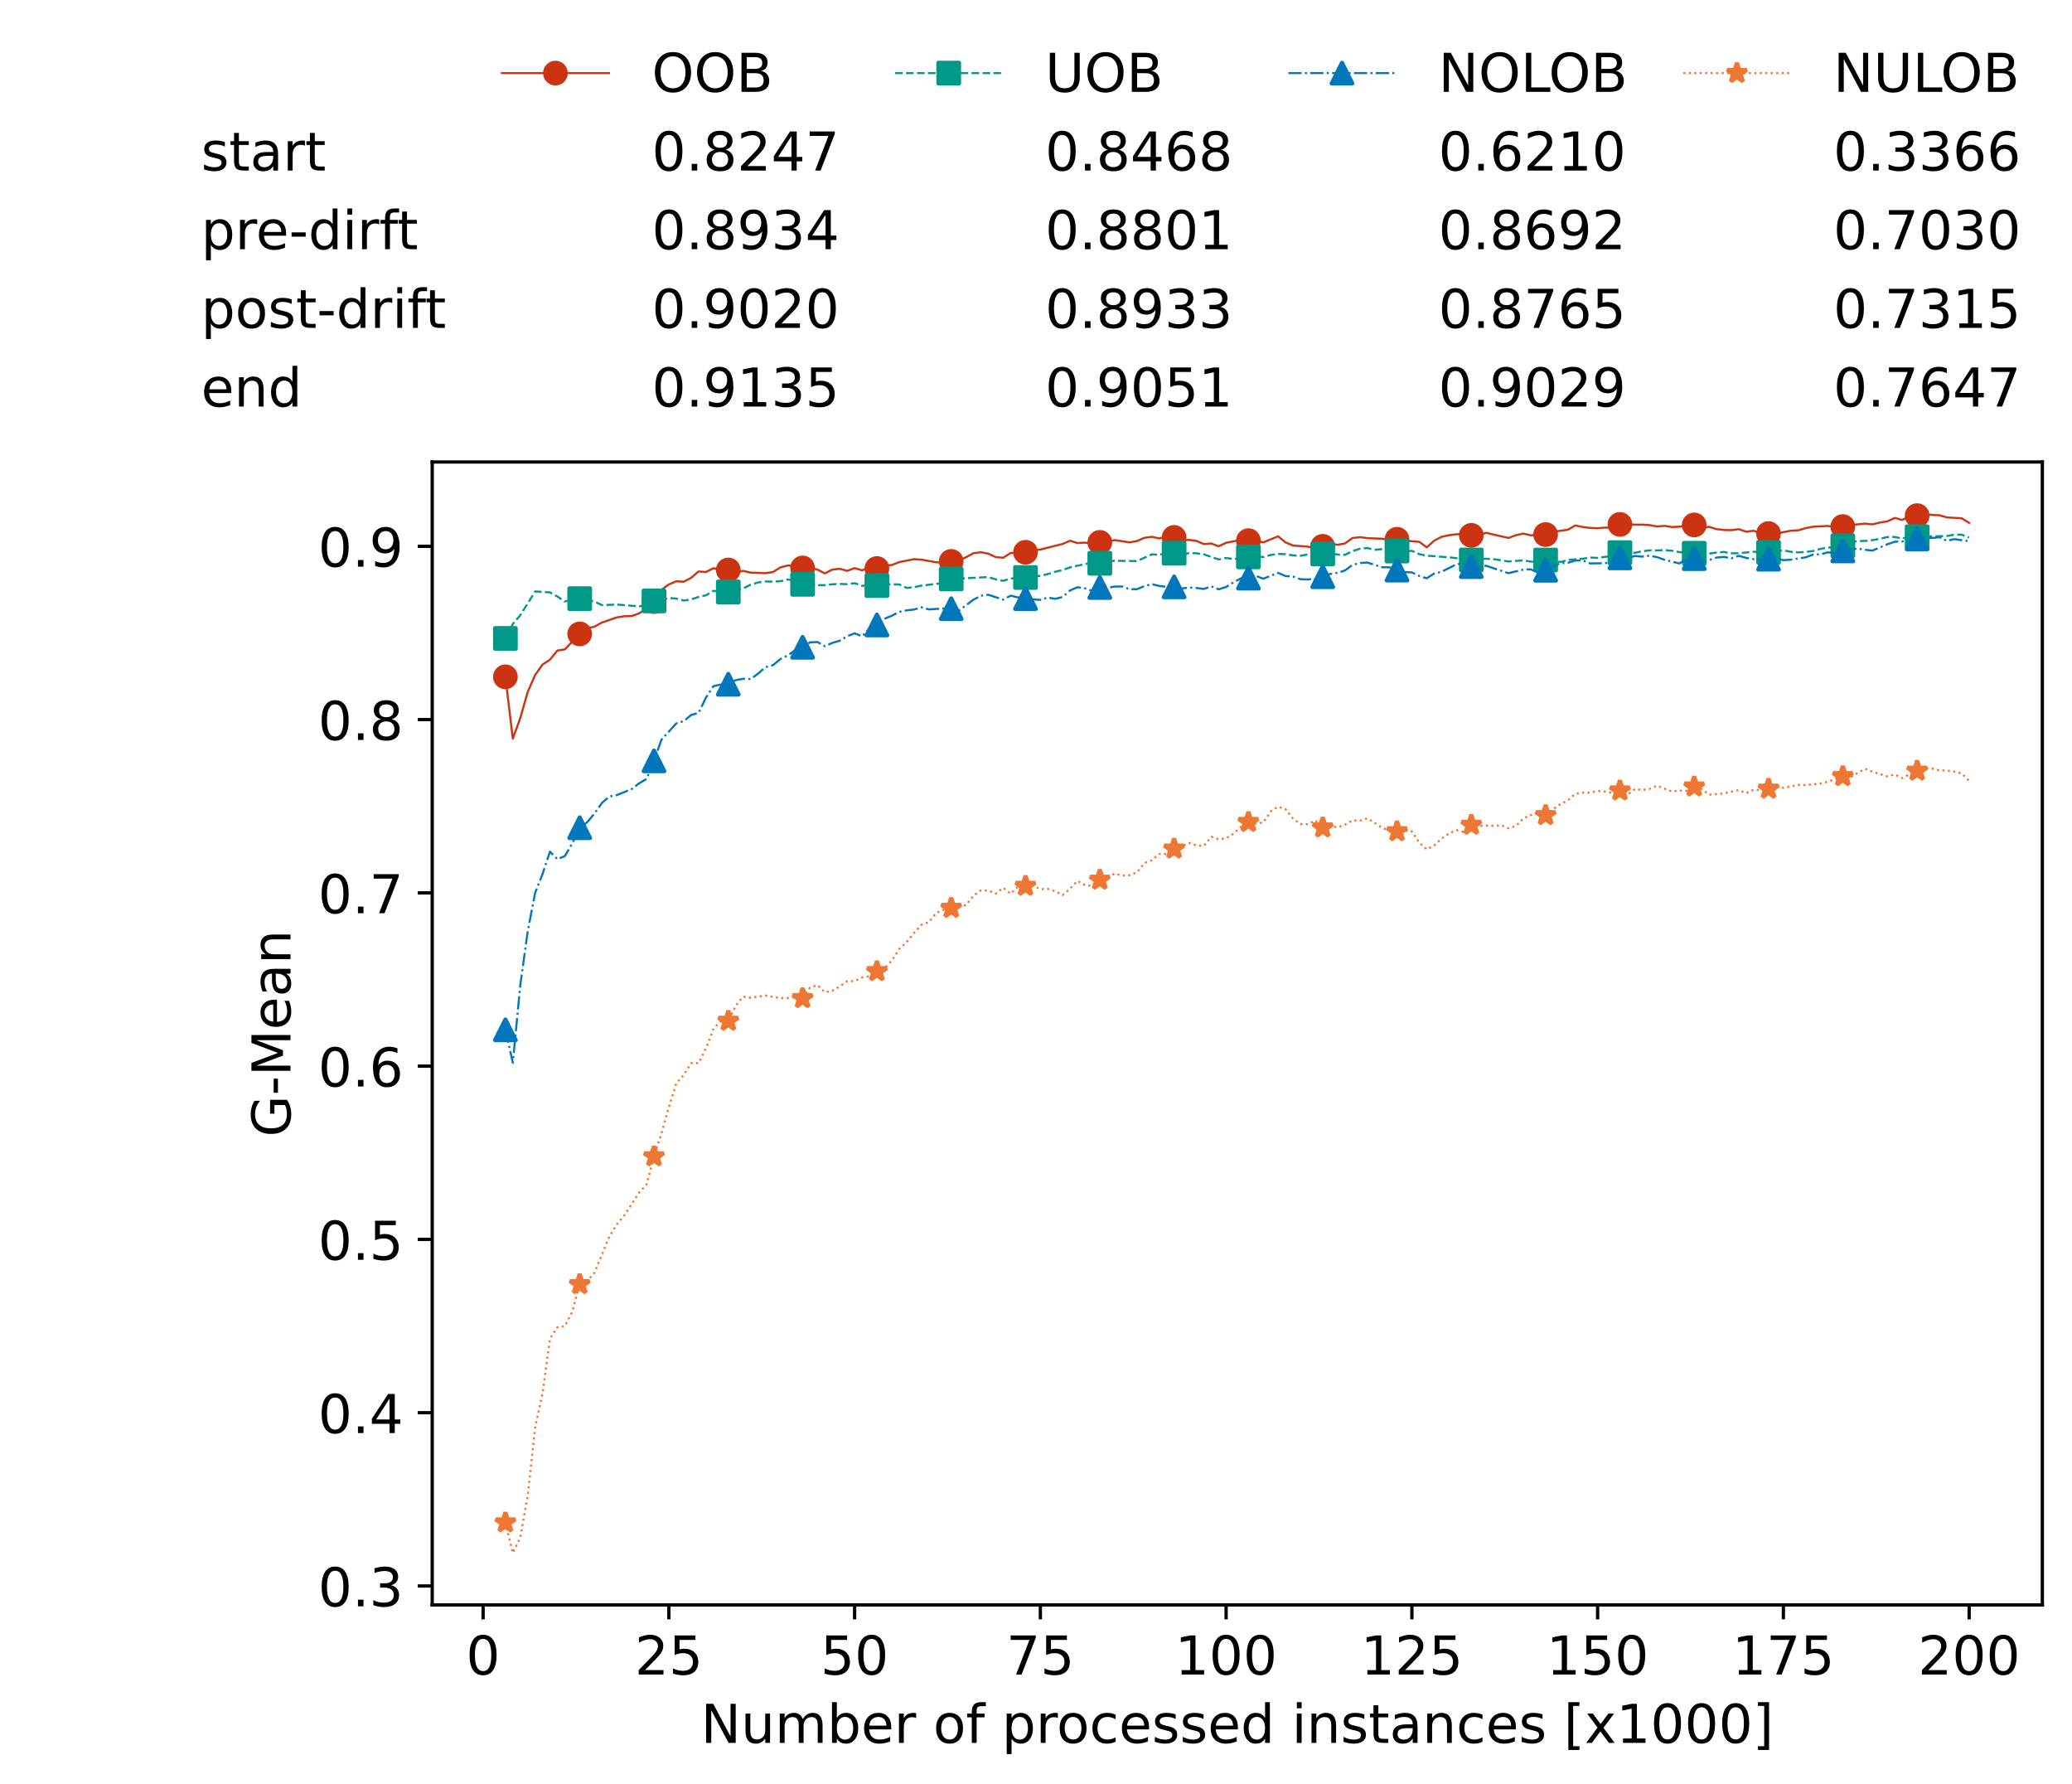 <?xml version="1.0" encoding="utf-8" standalone="no"?>
<!DOCTYPE svg PUBLIC "-//W3C//DTD SVG 1.1//EN"
  "http://www.w3.org/Graphics/SVG/1.1/DTD/svg11.dtd">
<!-- Created with matplotlib (https://matplotlib.org/) -->
<svg height="432.615pt" version="1.1" viewBox="0 0 502.65 432.615" width="502.65pt" xmlns="http://www.w3.org/2000/svg" xmlns:xlink="http://www.w3.org/1999/xlink">
 <defs>
  <style type="text/css">*{stroke-linecap:butt;stroke-linejoin:round;}</style>
 </defs>
 <g id="figure_1">
  <g id="patch_1">
   <path d="M 0 432.615 
L 502.65 432.615 
L 502.65 0 
L 0 0 
z
" style="fill:#ffffff;"/>
  </g>
  <g id="axes_1">
   <g id="patch_2">
    <path d="M 104.85 389.252 
L 495.45 389.252 
L 495.45 112.052 
L 104.85 112.052 
z
" style="fill:#ffffff;"/>
   </g>
   <g id="matplotlib.axis_1">
    <g id="xtick_1">
     <g id="line2d_1">
      <defs>
       <path d="M 0 0 
L 0 3.5 
" id="m5e0cd2bdce" style="stroke:#000000;stroke-width:0.8;"/>
      </defs>
      <g>
       <use style="stroke:#000000;stroke-width:0.8;" x="117.197" xlink:href="#m5e0cd2bdce" y="389.252"/>
      </g>
     </g>
     <g id="text_1">
      <!-- 0 -->
      <g transform="translate(113.061 406.13)scale(0.13 -0.13)">
       <defs>
        <path d="M 31.781 66.406 
Q 24.172 66.406 20.328 58.906 
Q 16.5 51.422 16.5 36.375 
Q 16.5 21.391 20.328 13.891 
Q 24.172 6.391 31.781 6.391 
Q 39.453 6.391 43.281 13.891 
Q 47.125 21.391 47.125 36.375 
Q 47.125 51.422 43.281 58.906 
Q 39.453 66.406 31.781 66.406 
z
M 31.781 74.219 
Q 44.047 74.219 50.516 64.516 
Q 56.984 54.828 56.984 36.375 
Q 56.984 17.969 50.516 8.266 
Q 44.047 -1.422 31.781 -1.422 
Q 19.531 -1.422 13.062 8.266 
Q 6.594 17.969 6.594 36.375 
Q 6.594 54.828 13.062 64.516 
Q 19.531 74.219 31.781 74.219 
z
" id="DejaVuSans-48"/>
       </defs>
       <use xlink:href="#DejaVuSans-48"/>
      </g>
     </g>
    </g>
    <g id="xtick_2">
     <g id="line2d_2">
      <g>
       <use style="stroke:#000000;stroke-width:0.8;" x="162.259" xlink:href="#m5e0cd2bdce" y="389.252"/>
      </g>
     </g>
     <g id="text_2">
      <!-- 25 -->
      <g transform="translate(153.988 406.13)scale(0.13 -0.13)">
       <defs>
        <path d="M 19.188 8.297 
L 53.609 8.297 
L 53.609 0 
L 7.328 0 
L 7.328 8.297 
Q 12.938 14.109 22.625 23.891 
Q 32.328 33.688 34.812 36.531 
Q 39.547 41.844 41.422 45.531 
Q 43.312 49.219 43.312 52.781 
Q 43.312 58.594 39.234 62.25 
Q 35.156 65.922 28.609 65.922 
Q 23.969 65.922 18.812 64.312 
Q 13.672 62.703 7.812 59.422 
L 7.812 69.391 
Q 13.766 71.781 18.938 73 
Q 24.125 74.219 28.422 74.219 
Q 39.75 74.219 46.484 68.547 
Q 53.219 62.891 53.219 53.422 
Q 53.219 48.922 51.531 44.891 
Q 49.859 40.875 45.406 35.406 
Q 44.188 33.984 37.641 27.219 
Q 31.109 20.453 19.188 8.297 
z
" id="DejaVuSans-50"/>
        <path d="M 10.797 72.906 
L 49.516 72.906 
L 49.516 64.594 
L 19.828 64.594 
L 19.828 46.734 
Q 21.969 47.469 24.109 47.828 
Q 26.266 48.188 28.422 48.188 
Q 40.625 48.188 47.75 41.5 
Q 54.891 34.812 54.891 23.391 
Q 54.891 11.625 47.562 5.094 
Q 40.234 -1.422 26.906 -1.422 
Q 22.312 -1.422 17.547 -0.641 
Q 12.797 0.141 7.719 1.703 
L 7.719 11.625 
Q 12.109 9.234 16.797 8.062 
Q 21.484 6.891 26.703 6.891 
Q 35.156 6.891 40.078 11.328 
Q 45.016 15.766 45.016 23.391 
Q 45.016 31 40.078 35.438 
Q 35.156 39.891 26.703 39.891 
Q 22.75 39.891 18.812 39.016 
Q 14.891 38.141 10.797 36.281 
z
" id="DejaVuSans-53"/>
       </defs>
       <use xlink:href="#DejaVuSans-50"/>
       <use x="63.623" xlink:href="#DejaVuSans-53"/>
      </g>
     </g>
    </g>
    <g id="xtick_3">
     <g id="line2d_3">
      <g>
       <use style="stroke:#000000;stroke-width:0.8;" x="207.322" xlink:href="#m5e0cd2bdce" y="389.252"/>
      </g>
     </g>
     <g id="text_3">
      <!-- 50 -->
      <g transform="translate(199.05 406.13)scale(0.13 -0.13)">
       <use xlink:href="#DejaVuSans-53"/>
       <use x="63.623" xlink:href="#DejaVuSans-48"/>
      </g>
     </g>
    </g>
    <g id="xtick_4">
     <g id="line2d_4">
      <g>
       <use style="stroke:#000000;stroke-width:0.8;" x="252.384" xlink:href="#m5e0cd2bdce" y="389.252"/>
      </g>
     </g>
     <g id="text_4">
      <!-- 75 -->
      <g transform="translate(244.113 406.13)scale(0.13 -0.13)">
       <defs>
        <path d="M 8.203 72.906 
L 55.078 72.906 
L 55.078 68.703 
L 28.609 0 
L 18.312 0 
L 43.219 64.594 
L 8.203 64.594 
z
" id="DejaVuSans-55"/>
       </defs>
       <use xlink:href="#DejaVuSans-55"/>
       <use x="63.623" xlink:href="#DejaVuSans-53"/>
      </g>
     </g>
    </g>
    <g id="xtick_5">
     <g id="line2d_5">
      <g>
       <use style="stroke:#000000;stroke-width:0.8;" x="297.446" xlink:href="#m5e0cd2bdce" y="389.252"/>
      </g>
     </g>
     <g id="text_5">
      <!-- 100 -->
      <g transform="translate(285.039 406.13)scale(0.13 -0.13)">
       <defs>
        <path d="M 12.406 8.297 
L 28.516 8.297 
L 28.516 63.922 
L 10.984 60.406 
L 10.984 69.391 
L 28.422 72.906 
L 38.281 72.906 
L 38.281 8.297 
L 54.391 8.297 
L 54.391 0 
L 12.406 0 
z
" id="DejaVuSans-49"/>
       </defs>
       <use xlink:href="#DejaVuSans-49"/>
       <use x="63.623" xlink:href="#DejaVuSans-48"/>
       <use x="127.246" xlink:href="#DejaVuSans-48"/>
      </g>
     </g>
    </g>
    <g id="xtick_6">
     <g id="line2d_6">
      <g>
       <use style="stroke:#000000;stroke-width:0.8;" x="342.509" xlink:href="#m5e0cd2bdce" y="389.252"/>
      </g>
     </g>
     <g id="text_6">
      <!-- 125 -->
      <g transform="translate(330.102 406.13)scale(0.13 -0.13)">
       <use xlink:href="#DejaVuSans-49"/>
       <use x="63.623" xlink:href="#DejaVuSans-50"/>
       <use x="127.246" xlink:href="#DejaVuSans-53"/>
      </g>
     </g>
    </g>
    <g id="xtick_7">
     <g id="line2d_7">
      <g>
       <use style="stroke:#000000;stroke-width:0.8;" x="387.571" xlink:href="#m5e0cd2bdce" y="389.252"/>
      </g>
     </g>
     <g id="text_7">
      <!-- 150 -->
      <g transform="translate(375.164 406.13)scale(0.13 -0.13)">
       <use xlink:href="#DejaVuSans-49"/>
       <use x="63.623" xlink:href="#DejaVuSans-53"/>
       <use x="127.246" xlink:href="#DejaVuSans-48"/>
      </g>
     </g>
    </g>
    <g id="xtick_8">
     <g id="line2d_8">
      <g>
       <use style="stroke:#000000;stroke-width:0.8;" x="432.633" xlink:href="#m5e0cd2bdce" y="389.252"/>
      </g>
     </g>
     <g id="text_8">
      <!-- 175 -->
      <g transform="translate(420.226 406.13)scale(0.13 -0.13)">
       <use xlink:href="#DejaVuSans-49"/>
       <use x="63.623" xlink:href="#DejaVuSans-55"/>
       <use x="127.246" xlink:href="#DejaVuSans-53"/>
      </g>
     </g>
    </g>
    <g id="xtick_9">
     <g id="line2d_9">
      <g>
       <use style="stroke:#000000;stroke-width:0.8;" x="477.695" xlink:href="#m5e0cd2bdce" y="389.252"/>
      </g>
     </g>
     <g id="text_9">
      <!-- 200 -->
      <g transform="translate(465.289 406.13)scale(0.13 -0.13)">
       <use xlink:href="#DejaVuSans-50"/>
       <use x="63.623" xlink:href="#DejaVuSans-48"/>
       <use x="127.246" xlink:href="#DejaVuSans-48"/>
      </g>
     </g>
    </g>
    <g id="text_10">
     <!-- Number of processed instances [x1000] -->
     <g transform="translate(170.025 422.711)scale(0.13 -0.13)">
      <defs>
       <path d="M 9.812 72.906 
L 23.094 72.906 
L 55.422 11.922 
L 55.422 72.906 
L 64.984 72.906 
L 64.984 0 
L 51.703 0 
L 19.391 60.984 
L 19.391 0 
L 9.812 0 
z
" id="DejaVuSans-78"/>
       <path d="M 8.5 21.578 
L 8.5 54.688 
L 17.484 54.688 
L 17.484 21.922 
Q 17.484 14.156 20.5 10.266 
Q 23.531 6.391 29.594 6.391 
Q 36.859 6.391 41.078 11.031 
Q 45.312 15.672 45.312 23.688 
L 45.312 54.688 
L 54.297 54.688 
L 54.297 0 
L 45.312 0 
L 45.312 8.406 
Q 42.047 3.422 37.719 1 
Q 33.406 -1.422 27.688 -1.422 
Q 18.266 -1.422 13.375 4.438 
Q 8.5 10.297 8.5 21.578 
z
M 31.109 56 
z
" id="DejaVuSans-117"/>
       <path d="M 52 44.188 
Q 55.375 50.25 60.062 53.125 
Q 64.75 56 71.094 56 
Q 79.641 56 84.281 50.016 
Q 88.922 44.047 88.922 33.016 
L 88.922 0 
L 79.891 0 
L 79.891 32.719 
Q 79.891 40.578 77.094 44.375 
Q 74.312 48.188 68.609 48.188 
Q 61.625 48.188 57.562 43.547 
Q 53.516 38.922 53.516 30.906 
L 53.516 0 
L 44.484 0 
L 44.484 32.719 
Q 44.484 40.625 41.703 44.406 
Q 38.922 48.188 33.109 48.188 
Q 26.219 48.188 22.156 43.531 
Q 18.109 38.875 18.109 30.906 
L 18.109 0 
L 9.078 0 
L 9.078 54.688 
L 18.109 54.688 
L 18.109 46.188 
Q 21.188 51.219 25.484 53.609 
Q 29.781 56 35.688 56 
Q 41.656 56 45.828 52.969 
Q 50 49.953 52 44.188 
z
" id="DejaVuSans-109"/>
       <path d="M 48.688 27.297 
Q 48.688 37.203 44.609 42.844 
Q 40.531 48.484 33.406 48.484 
Q 26.266 48.484 22.188 42.844 
Q 18.109 37.203 18.109 27.297 
Q 18.109 17.391 22.188 11.75 
Q 26.266 6.109 33.406 6.109 
Q 40.531 6.109 44.609 11.75 
Q 48.688 17.391 48.688 27.297 
z
M 18.109 46.391 
Q 20.953 51.266 25.266 53.625 
Q 29.594 56 35.594 56 
Q 45.562 56 51.781 48.094 
Q 58.016 40.188 58.016 27.297 
Q 58.016 14.406 51.781 6.484 
Q 45.562 -1.422 35.594 -1.422 
Q 29.594 -1.422 25.266 0.953 
Q 20.953 3.328 18.109 8.203 
L 18.109 0 
L 9.078 0 
L 9.078 75.984 
L 18.109 75.984 
z
" id="DejaVuSans-98"/>
       <path d="M 56.203 29.594 
L 56.203 25.203 
L 14.891 25.203 
Q 15.484 15.922 20.484 11.062 
Q 25.484 6.203 34.422 6.203 
Q 39.594 6.203 44.453 7.469 
Q 49.312 8.734 54.109 11.281 
L 54.109 2.781 
Q 49.266 0.734 44.188 -0.344 
Q 39.109 -1.422 33.891 -1.422 
Q 20.797 -1.422 13.156 6.188 
Q 5.516 13.812 5.516 26.812 
Q 5.516 40.234 12.766 48.109 
Q 20.016 56 32.328 56 
Q 43.359 56 49.781 48.891 
Q 56.203 41.797 56.203 29.594 
z
M 47.219 32.234 
Q 47.125 39.594 43.094 43.984 
Q 39.062 48.391 32.422 48.391 
Q 24.906 48.391 20.391 44.141 
Q 15.875 39.891 15.188 32.172 
z
" id="DejaVuSans-101"/>
       <path d="M 41.109 46.297 
Q 39.594 47.172 37.812 47.578 
Q 36.031 48 33.891 48 
Q 26.266 48 22.188 43.047 
Q 18.109 38.094 18.109 28.812 
L 18.109 0 
L 9.078 0 
L 9.078 54.688 
L 18.109 54.688 
L 18.109 46.188 
Q 20.953 51.172 25.484 53.578 
Q 30.031 56 36.531 56 
Q 37.453 56 38.578 55.875 
Q 39.703 55.766 41.062 55.516 
z
" id="DejaVuSans-114"/>
       <path id="DejaVuSans-32"/>
       <path d="M 30.609 48.391 
Q 23.391 48.391 19.188 42.75 
Q 14.984 37.109 14.984 27.297 
Q 14.984 17.484 19.156 11.844 
Q 23.344 6.203 30.609 6.203 
Q 37.797 6.203 41.984 11.859 
Q 46.188 17.531 46.188 27.297 
Q 46.188 37.016 41.984 42.703 
Q 37.797 48.391 30.609 48.391 
z
M 30.609 56 
Q 42.328 56 49.016 48.375 
Q 55.719 40.766 55.719 27.297 
Q 55.719 13.875 49.016 6.219 
Q 42.328 -1.422 30.609 -1.422 
Q 18.844 -1.422 12.172 6.219 
Q 5.516 13.875 5.516 27.297 
Q 5.516 40.766 12.172 48.375 
Q 18.844 56 30.609 56 
z
" id="DejaVuSans-111"/>
       <path d="M 37.109 75.984 
L 37.109 68.5 
L 28.516 68.5 
Q 23.688 68.5 21.797 66.547 
Q 19.922 64.594 19.922 59.516 
L 19.922 54.688 
L 34.719 54.688 
L 34.719 47.703 
L 19.922 47.703 
L 19.922 0 
L 10.891 0 
L 10.891 47.703 
L 2.297 47.703 
L 2.297 54.688 
L 10.891 54.688 
L 10.891 58.5 
Q 10.891 67.625 15.141 71.797 
Q 19.391 75.984 28.609 75.984 
z
" id="DejaVuSans-102"/>
       <path d="M 18.109 8.203 
L 18.109 -20.797 
L 9.078 -20.797 
L 9.078 54.688 
L 18.109 54.688 
L 18.109 46.391 
Q 20.953 51.266 25.266 53.625 
Q 29.594 56 35.594 56 
Q 45.562 56 51.781 48.094 
Q 58.016 40.188 58.016 27.297 
Q 58.016 14.406 51.781 6.484 
Q 45.562 -1.422 35.594 -1.422 
Q 29.594 -1.422 25.266 0.953 
Q 20.953 3.328 18.109 8.203 
z
M 48.688 27.297 
Q 48.688 37.203 44.609 42.844 
Q 40.531 48.484 33.406 48.484 
Q 26.266 48.484 22.188 42.844 
Q 18.109 37.203 18.109 27.297 
Q 18.109 17.391 22.188 11.75 
Q 26.266 6.109 33.406 6.109 
Q 40.531 6.109 44.609 11.75 
Q 48.688 17.391 48.688 27.297 
z
" id="DejaVuSans-112"/>
       <path d="M 48.781 52.594 
L 48.781 44.188 
Q 44.969 46.297 41.141 47.344 
Q 37.312 48.391 33.406 48.391 
Q 24.656 48.391 19.812 42.844 
Q 14.984 37.312 14.984 27.297 
Q 14.984 17.281 19.812 11.734 
Q 24.656 6.203 33.406 6.203 
Q 37.312 6.203 41.141 7.25 
Q 44.969 8.297 48.781 10.406 
L 48.781 2.094 
Q 45.016 0.344 40.984 -0.531 
Q 36.969 -1.422 32.422 -1.422 
Q 20.062 -1.422 12.781 6.344 
Q 5.516 14.109 5.516 27.297 
Q 5.516 40.672 12.859 48.328 
Q 20.219 56 33.016 56 
Q 37.156 56 41.109 55.141 
Q 45.062 54.297 48.781 52.594 
z
" id="DejaVuSans-99"/>
       <path d="M 44.281 53.078 
L 44.281 44.578 
Q 40.484 46.531 36.375 47.5 
Q 32.281 48.484 27.875 48.484 
Q 21.188 48.484 17.844 46.438 
Q 14.5 44.391 14.5 40.281 
Q 14.5 37.156 16.891 35.375 
Q 19.281 33.594 26.516 31.984 
L 29.594 31.297 
Q 39.156 29.25 43.188 25.516 
Q 47.219 21.781 47.219 15.094 
Q 47.219 7.469 41.188 3.016 
Q 35.156 -1.422 24.609 -1.422 
Q 20.219 -1.422 15.453 -0.562 
Q 10.688 0.297 5.422 2 
L 5.422 11.281 
Q 10.406 8.688 15.234 7.391 
Q 20.062 6.109 24.812 6.109 
Q 31.156 6.109 34.562 8.281 
Q 37.984 10.453 37.984 14.406 
Q 37.984 18.062 35.516 20.016 
Q 33.062 21.969 24.703 23.781 
L 21.578 24.516 
Q 13.234 26.266 9.516 29.906 
Q 5.812 33.547 5.812 39.891 
Q 5.812 47.609 11.281 51.797 
Q 16.75 56 26.812 56 
Q 31.781 56 36.172 55.266 
Q 40.578 54.547 44.281 53.078 
z
" id="DejaVuSans-115"/>
       <path d="M 45.406 46.391 
L 45.406 75.984 
L 54.391 75.984 
L 54.391 0 
L 45.406 0 
L 45.406 8.203 
Q 42.578 3.328 38.25 0.953 
Q 33.938 -1.422 27.875 -1.422 
Q 17.969 -1.422 11.734 6.484 
Q 5.516 14.406 5.516 27.297 
Q 5.516 40.188 11.734 48.094 
Q 17.969 56 27.875 56 
Q 33.938 56 38.25 53.625 
Q 42.578 51.266 45.406 46.391 
z
M 14.797 27.297 
Q 14.797 17.391 18.875 11.75 
Q 22.953 6.109 30.078 6.109 
Q 37.203 6.109 41.297 11.75 
Q 45.406 17.391 45.406 27.297 
Q 45.406 37.203 41.297 42.844 
Q 37.203 48.484 30.078 48.484 
Q 22.953 48.484 18.875 42.844 
Q 14.797 37.203 14.797 27.297 
z
" id="DejaVuSans-100"/>
       <path d="M 9.422 54.688 
L 18.406 54.688 
L 18.406 0 
L 9.422 0 
z
M 9.422 75.984 
L 18.406 75.984 
L 18.406 64.594 
L 9.422 64.594 
z
" id="DejaVuSans-105"/>
       <path d="M 54.891 33.016 
L 54.891 0 
L 45.906 0 
L 45.906 32.719 
Q 45.906 40.484 42.875 44.328 
Q 39.844 48.188 33.797 48.188 
Q 26.516 48.188 22.312 43.547 
Q 18.109 38.922 18.109 30.906 
L 18.109 0 
L 9.078 0 
L 9.078 54.688 
L 18.109 54.688 
L 18.109 46.188 
Q 21.344 51.125 25.703 53.562 
Q 30.078 56 35.797 56 
Q 45.219 56 50.047 50.172 
Q 54.891 44.344 54.891 33.016 
z
" id="DejaVuSans-110"/>
       <path d="M 18.312 70.219 
L 18.312 54.688 
L 36.812 54.688 
L 36.812 47.703 
L 18.312 47.703 
L 18.312 18.016 
Q 18.312 11.328 20.141 9.422 
Q 21.969 7.516 27.594 7.516 
L 36.812 7.516 
L 36.812 0 
L 27.594 0 
Q 17.188 0 13.234 3.875 
Q 9.281 7.766 9.281 18.016 
L 9.281 47.703 
L 2.688 47.703 
L 2.688 54.688 
L 9.281 54.688 
L 9.281 70.219 
z
" id="DejaVuSans-116"/>
       <path d="M 34.281 27.484 
Q 23.391 27.484 19.188 25 
Q 14.984 22.516 14.984 16.5 
Q 14.984 11.719 18.141 8.906 
Q 21.297 6.109 26.703 6.109 
Q 34.188 6.109 38.703 11.406 
Q 43.219 16.703 43.219 25.484 
L 43.219 27.484 
z
M 52.203 31.203 
L 52.203 0 
L 43.219 0 
L 43.219 8.297 
Q 40.141 3.328 35.547 0.953 
Q 30.953 -1.422 24.312 -1.422 
Q 15.922 -1.422 10.953 3.297 
Q 6 8.016 6 15.922 
Q 6 25.141 12.172 29.828 
Q 18.359 34.516 30.609 34.516 
L 43.219 34.516 
L 43.219 35.406 
Q 43.219 41.609 39.141 45 
Q 35.062 48.391 27.688 48.391 
Q 23 48.391 18.547 47.266 
Q 14.109 46.141 10.016 43.891 
L 10.016 52.203 
Q 14.938 54.109 19.578 55.047 
Q 24.219 56 28.609 56 
Q 40.484 56 46.344 49.844 
Q 52.203 43.703 52.203 31.203 
z
" id="DejaVuSans-97"/>
       <path d="M 8.594 75.984 
L 29.297 75.984 
L 29.297 69 
L 17.578 69 
L 17.578 -6.203 
L 29.297 -6.203 
L 29.297 -13.188 
L 8.594 -13.188 
z
" id="DejaVuSans-91"/>
       <path d="M 54.891 54.688 
L 35.109 28.078 
L 55.906 0 
L 45.312 0 
L 29.391 21.484 
L 13.484 0 
L 2.875 0 
L 24.125 28.609 
L 4.688 54.688 
L 15.281 54.688 
L 29.781 35.203 
L 44.281 54.688 
z
" id="DejaVuSans-120"/>
       <path d="M 30.422 75.984 
L 30.422 -13.188 
L 9.719 -13.188 
L 9.719 -6.203 
L 21.391 -6.203 
L 21.391 69 
L 9.719 69 
L 9.719 75.984 
z
" id="DejaVuSans-93"/>
      </defs>
      <use xlink:href="#DejaVuSans-78"/>
      <use x="74.805" xlink:href="#DejaVuSans-117"/>
      <use x="138.184" xlink:href="#DejaVuSans-109"/>
      <use x="235.596" xlink:href="#DejaVuSans-98"/>
      <use x="299.072" xlink:href="#DejaVuSans-101"/>
      <use x="360.596" xlink:href="#DejaVuSans-114"/>
      <use x="401.709" xlink:href="#DejaVuSans-32"/>
      <use x="433.496" xlink:href="#DejaVuSans-111"/>
      <use x="494.678" xlink:href="#DejaVuSans-102"/>
      <use x="529.883" xlink:href="#DejaVuSans-32"/>
      <use x="561.67" xlink:href="#DejaVuSans-112"/>
      <use x="625.146" xlink:href="#DejaVuSans-114"/>
      <use x="664.01" xlink:href="#DejaVuSans-111"/>
      <use x="725.191" xlink:href="#DejaVuSans-99"/>
      <use x="780.172" xlink:href="#DejaVuSans-101"/>
      <use x="841.695" xlink:href="#DejaVuSans-115"/>
      <use x="893.795" xlink:href="#DejaVuSans-115"/>
      <use x="945.895" xlink:href="#DejaVuSans-101"/>
      <use x="1007.418" xlink:href="#DejaVuSans-100"/>
      <use x="1070.895" xlink:href="#DejaVuSans-32"/>
      <use x="1102.682" xlink:href="#DejaVuSans-105"/>
      <use x="1130.465" xlink:href="#DejaVuSans-110"/>
      <use x="1193.844" xlink:href="#DejaVuSans-115"/>
      <use x="1245.943" xlink:href="#DejaVuSans-116"/>
      <use x="1285.152" xlink:href="#DejaVuSans-97"/>
      <use x="1346.432" xlink:href="#DejaVuSans-110"/>
      <use x="1409.811" xlink:href="#DejaVuSans-99"/>
      <use x="1464.791" xlink:href="#DejaVuSans-101"/>
      <use x="1526.314" xlink:href="#DejaVuSans-115"/>
      <use x="1578.414" xlink:href="#DejaVuSans-32"/>
      <use x="1610.201" xlink:href="#DejaVuSans-91"/>
      <use x="1649.215" xlink:href="#DejaVuSans-120"/>
      <use x="1708.395" xlink:href="#DejaVuSans-49"/>
      <use x="1772.018" xlink:href="#DejaVuSans-48"/>
      <use x="1835.641" xlink:href="#DejaVuSans-48"/>
      <use x="1899.264" xlink:href="#DejaVuSans-48"/>
      <use x="1962.887" xlink:href="#DejaVuSans-93"/>
     </g>
    </g>
   </g>
   <g id="matplotlib.axis_2">
    <g id="ytick_1">
     <g id="line2d_10">
      <defs>
       <path d="M 0 0 
L -3.5 0 
" id="m4b0d49b688" style="stroke:#000000;stroke-width:0.8;"/>
      </defs>
      <g>
       <use style="stroke:#000000;stroke-width:0.8;" x="104.85" xlink:href="#m4b0d49b688" y="384.653"/>
      </g>
     </g>
     <g id="text_11">
      <!-- 0.3 -->
      <g transform="translate(77.176 389.592)scale(0.13 -0.13)">
       <defs>
        <path d="M 10.688 12.406 
L 21 12.406 
L 21 0 
L 10.688 0 
z
" id="DejaVuSans-46"/>
        <path d="M 40.578 39.312 
Q 47.656 37.797 51.625 33 
Q 55.609 28.219 55.609 21.188 
Q 55.609 10.406 48.188 4.484 
Q 40.766 -1.422 27.094 -1.422 
Q 22.516 -1.422 17.656 -0.516 
Q 12.797 0.391 7.625 2.203 
L 7.625 11.719 
Q 11.719 9.328 16.594 8.109 
Q 21.484 6.891 26.812 6.891 
Q 36.078 6.891 40.938 10.547 
Q 45.797 14.203 45.797 21.188 
Q 45.797 27.641 41.281 31.266 
Q 36.766 34.906 28.719 34.906 
L 20.219 34.906 
L 20.219 43.016 
L 29.109 43.016 
Q 36.375 43.016 40.234 45.922 
Q 44.094 48.828 44.094 54.297 
Q 44.094 59.906 40.109 62.906 
Q 36.141 65.922 28.719 65.922 
Q 24.656 65.922 20.016 65.031 
Q 15.375 64.156 9.812 62.312 
L 9.812 71.094 
Q 15.438 72.656 20.344 73.438 
Q 25.25 74.219 29.594 74.219 
Q 40.828 74.219 47.359 69.109 
Q 53.906 64.016 53.906 55.328 
Q 53.906 49.266 50.438 45.094 
Q 46.969 40.922 40.578 39.312 
z
" id="DejaVuSans-51"/>
       </defs>
       <use xlink:href="#DejaVuSans-48"/>
       <use x="63.623" xlink:href="#DejaVuSans-46"/>
       <use x="95.41" xlink:href="#DejaVuSans-51"/>
      </g>
     </g>
    </g>
    <g id="ytick_2">
     <g id="line2d_11">
      <g>
       <use style="stroke:#000000;stroke-width:0.8;" x="104.85" xlink:href="#m4b0d49b688" y="342.627"/>
      </g>
     </g>
     <g id="text_12">
      <!-- 0.4 -->
      <g transform="translate(77.176 347.566)scale(0.13 -0.13)">
       <defs>
        <path d="M 37.797 64.312 
L 12.891 25.391 
L 37.797 25.391 
z
M 35.203 72.906 
L 47.609 72.906 
L 47.609 25.391 
L 58.016 25.391 
L 58.016 17.188 
L 47.609 17.188 
L 47.609 0 
L 37.797 0 
L 37.797 17.188 
L 4.891 17.188 
L 4.891 26.703 
z
" id="DejaVuSans-52"/>
       </defs>
       <use xlink:href="#DejaVuSans-48"/>
       <use x="63.623" xlink:href="#DejaVuSans-46"/>
       <use x="95.41" xlink:href="#DejaVuSans-52"/>
      </g>
     </g>
    </g>
    <g id="ytick_3">
     <g id="line2d_12">
      <g>
       <use style="stroke:#000000;stroke-width:0.8;" x="104.85" xlink:href="#m4b0d49b688" y="300.602"/>
      </g>
     </g>
     <g id="text_13">
      <!-- 0.5 -->
      <g transform="translate(77.176 305.541)scale(0.13 -0.13)">
       <use xlink:href="#DejaVuSans-48"/>
       <use x="63.623" xlink:href="#DejaVuSans-46"/>
       <use x="95.41" xlink:href="#DejaVuSans-53"/>
      </g>
     </g>
    </g>
    <g id="ytick_4">
     <g id="line2d_13">
      <g>
       <use style="stroke:#000000;stroke-width:0.8;" x="104.85" xlink:href="#m4b0d49b688" y="258.577"/>
      </g>
     </g>
     <g id="text_14">
      <!-- 0.6 -->
      <g transform="translate(77.176 263.516)scale(0.13 -0.13)">
       <defs>
        <path d="M 33.016 40.375 
Q 26.375 40.375 22.484 35.828 
Q 18.609 31.297 18.609 23.391 
Q 18.609 15.531 22.484 10.953 
Q 26.375 6.391 33.016 6.391 
Q 39.656 6.391 43.531 10.953 
Q 47.406 15.531 47.406 23.391 
Q 47.406 31.297 43.531 35.828 
Q 39.656 40.375 33.016 40.375 
z
M 52.594 71.297 
L 52.594 62.312 
Q 48.875 64.062 45.094 64.984 
Q 41.312 65.922 37.594 65.922 
Q 27.828 65.922 22.672 59.328 
Q 17.531 52.734 16.797 39.406 
Q 19.672 43.656 24.016 45.922 
Q 28.375 48.188 33.594 48.188 
Q 44.578 48.188 50.953 41.516 
Q 57.328 34.859 57.328 23.391 
Q 57.328 12.156 50.688 5.359 
Q 44.047 -1.422 33.016 -1.422 
Q 20.359 -1.422 13.672 8.266 
Q 6.984 17.969 6.984 36.375 
Q 6.984 53.656 15.188 63.938 
Q 23.391 74.219 37.203 74.219 
Q 40.922 74.219 44.703 73.484 
Q 48.484 72.75 52.594 71.297 
z
" id="DejaVuSans-54"/>
       </defs>
       <use xlink:href="#DejaVuSans-48"/>
       <use x="63.623" xlink:href="#DejaVuSans-46"/>
       <use x="95.41" xlink:href="#DejaVuSans-54"/>
      </g>
     </g>
    </g>
    <g id="ytick_5">
     <g id="line2d_14">
      <g>
       <use style="stroke:#000000;stroke-width:0.8;" x="104.85" xlink:href="#m4b0d49b688" y="216.552"/>
      </g>
     </g>
     <g id="text_15">
      <!-- 0.7 -->
      <g transform="translate(77.176 221.491)scale(0.13 -0.13)">
       <use xlink:href="#DejaVuSans-48"/>
       <use x="63.623" xlink:href="#DejaVuSans-46"/>
       <use x="95.41" xlink:href="#DejaVuSans-55"/>
      </g>
     </g>
    </g>
    <g id="ytick_6">
     <g id="line2d_15">
      <g>
       <use style="stroke:#000000;stroke-width:0.8;" x="104.85" xlink:href="#m4b0d49b688" y="174.526"/>
      </g>
     </g>
     <g id="text_16">
      <!-- 0.8 -->
      <g transform="translate(77.176 179.465)scale(0.13 -0.13)">
       <defs>
        <path d="M 31.781 34.625 
Q 24.75 34.625 20.719 30.859 
Q 16.703 27.094 16.703 20.516 
Q 16.703 13.922 20.719 10.156 
Q 24.75 6.391 31.781 6.391 
Q 38.812 6.391 42.859 10.172 
Q 46.922 13.969 46.922 20.516 
Q 46.922 27.094 42.891 30.859 
Q 38.875 34.625 31.781 34.625 
z
M 21.922 38.812 
Q 15.578 40.375 12.031 44.719 
Q 8.5 49.078 8.5 55.328 
Q 8.5 64.062 14.719 69.141 
Q 20.953 74.219 31.781 74.219 
Q 42.672 74.219 48.875 69.141 
Q 55.078 64.062 55.078 55.328 
Q 55.078 49.078 51.531 44.719 
Q 48 40.375 41.703 38.812 
Q 48.828 37.156 52.797 32.312 
Q 56.781 27.484 56.781 20.516 
Q 56.781 9.906 50.312 4.234 
Q 43.844 -1.422 31.781 -1.422 
Q 19.734 -1.422 13.25 4.234 
Q 6.781 9.906 6.781 20.516 
Q 6.781 27.484 10.781 32.312 
Q 14.797 37.156 21.922 38.812 
z
M 18.312 54.391 
Q 18.312 48.734 21.844 45.562 
Q 25.391 42.391 31.781 42.391 
Q 38.141 42.391 41.719 45.562 
Q 45.312 48.734 45.312 54.391 
Q 45.312 60.062 41.719 63.234 
Q 38.141 66.406 31.781 66.406 
Q 25.391 66.406 21.844 63.234 
Q 18.312 60.062 18.312 54.391 
z
" id="DejaVuSans-56"/>
       </defs>
       <use xlink:href="#DejaVuSans-48"/>
       <use x="63.623" xlink:href="#DejaVuSans-46"/>
       <use x="95.41" xlink:href="#DejaVuSans-56"/>
      </g>
     </g>
    </g>
    <g id="ytick_7">
     <g id="line2d_16">
      <g>
       <use style="stroke:#000000;stroke-width:0.8;" x="104.85" xlink:href="#m4b0d49b688" y="132.501"/>
      </g>
     </g>
     <g id="text_17">
      <!-- 0.9 -->
      <g transform="translate(77.176 137.44)scale(0.13 -0.13)">
       <defs>
        <path d="M 10.984 1.516 
L 10.984 10.5 
Q 14.703 8.734 18.5 7.812 
Q 22.312 6.891 25.984 6.891 
Q 35.75 6.891 40.891 13.453 
Q 46.047 20.016 46.781 33.406 
Q 43.953 29.203 39.594 26.953 
Q 35.25 24.703 29.984 24.703 
Q 19.047 24.703 12.672 31.312 
Q 6.297 37.938 6.297 49.422 
Q 6.297 60.641 12.938 67.422 
Q 19.578 74.219 30.609 74.219 
Q 43.266 74.219 49.922 64.516 
Q 56.594 54.828 56.594 36.375 
Q 56.594 19.141 48.406 8.859 
Q 40.234 -1.422 26.422 -1.422 
Q 22.703 -1.422 18.891 -0.688 
Q 15.094 0.047 10.984 1.516 
z
M 30.609 32.422 
Q 37.25 32.422 41.125 36.953 
Q 45.016 41.5 45.016 49.422 
Q 45.016 57.281 41.125 61.844 
Q 37.25 66.406 30.609 66.406 
Q 23.969 66.406 20.094 61.844 
Q 16.219 57.281 16.219 49.422 
Q 16.219 41.5 20.094 36.953 
Q 23.969 32.422 30.609 32.422 
z
" id="DejaVuSans-57"/>
       </defs>
       <use xlink:href="#DejaVuSans-48"/>
       <use x="63.623" xlink:href="#DejaVuSans-46"/>
       <use x="95.41" xlink:href="#DejaVuSans-57"/>
      </g>
     </g>
    </g>
    <g id="text_18">
     <!-- G-Mean -->
     <g transform="translate(70.472 275.744)rotate(-90)scale(0.13 -0.13)">
      <defs>
       <path d="M 59.516 10.406 
L 59.516 29.984 
L 43.406 29.984 
L 43.406 38.094 
L 69.281 38.094 
L 69.281 6.781 
Q 63.578 2.734 56.688 0.656 
Q 49.812 -1.422 42 -1.422 
Q 24.906 -1.422 15.25 8.562 
Q 5.609 18.562 5.609 36.375 
Q 5.609 54.25 15.25 64.234 
Q 24.906 74.219 42 74.219 
Q 49.125 74.219 55.547 72.453 
Q 61.969 70.703 67.391 67.281 
L 67.391 56.781 
Q 61.922 61.422 55.766 63.766 
Q 49.609 66.109 42.828 66.109 
Q 29.438 66.109 22.719 58.641 
Q 16.016 51.172 16.016 36.375 
Q 16.016 21.625 22.719 14.156 
Q 29.438 6.688 42.828 6.688 
Q 48.047 6.688 52.141 7.594 
Q 56.25 8.5 59.516 10.406 
z
" id="DejaVuSans-71"/>
       <path d="M 4.891 31.391 
L 31.203 31.391 
L 31.203 23.391 
L 4.891 23.391 
z
" id="DejaVuSans-45"/>
       <path d="M 9.812 72.906 
L 24.516 72.906 
L 43.109 23.297 
L 61.812 72.906 
L 76.516 72.906 
L 76.516 0 
L 66.891 0 
L 66.891 64.016 
L 48.094 14.016 
L 38.188 14.016 
L 19.391 64.016 
L 19.391 0 
L 9.812 0 
z
" id="DejaVuSans-77"/>
      </defs>
      <use xlink:href="#DejaVuSans-71"/>
      <use x="77.49" xlink:href="#DejaVuSans-45"/>
      <use x="113.574" xlink:href="#DejaVuSans-77"/>
      <use x="199.854" xlink:href="#DejaVuSans-101"/>
      <use x="261.377" xlink:href="#DejaVuSans-97"/>
      <use x="322.656" xlink:href="#DejaVuSans-110"/>
     </g>
    </g>
   </g>
   <g id="line2d_17"/>
   <g id="line2d_18"/>
   <g id="line2d_19"/>
   <g id="line2d_20"/>
   <g id="line2d_21"/>
   <g id="line2d_22">
    <path clip-path="url(#pd40c610578)" d="M 122.605 164.158 
L 124.407 179.135 
L 126.21 174.174 
L 128.012 167.843 
L 129.815 163.711 
L 131.617 161.18 
L 133.419 159.988 
L 135.222 157.771 
L 137.024 157.493 
L 140.629 153.743 
L 142.432 152.367 
L 144.234 151.986 
L 146.037 150.982 
L 149.642 149.74 
L 151.444 149.457 
L 153.247 149.414 
L 155.049 148.757 
L 156.852 147.577 
L 158.654 145.903 
L 160.457 143.054 
L 162.259 141.746 
L 164.062 140.982 
L 165.864 141.093 
L 167.667 140.145 
L 169.469 138.601 
L 171.272 138.729 
L 173.074 137.813 
L 174.877 138.241 
L 176.679 138.24 
L 178.482 138.788 
L 180.284 138.453 
L 182.087 138.884 
L 185.692 139.005 
L 187.494 138.756 
L 189.297 137.619 
L 191.099 137.142 
L 192.902 137.272 
L 194.704 137.748 
L 196.507 137.742 
L 198.309 138.143 
L 200.112 139.069 
L 201.914 138.148 
L 203.717 137.954 
L 205.519 138.449 
L 207.322 137.784 
L 209.124 138.314 
L 210.927 137.63 
L 212.729 137.885 
L 214.532 137.169 
L 216.334 137.04 
L 218.137 136.329 
L 221.742 135.617 
L 223.544 135.738 
L 227.149 136.374 
L 228.952 136.451 
L 230.754 136.158 
L 232.557 135.986 
L 234.359 135.143 
L 236.162 134.171 
L 237.964 133.94 
L 239.767 134.288 
L 241.569 135.125 
L 243.372 135.268 
L 245.174 134.131 
L 248.779 133.944 
L 250.581 133.535 
L 252.384 133.277 
L 257.791 131.925 
L 259.594 131.149 
L 261.396 131.714 
L 263.199 131.603 
L 265.001 131.855 
L 266.804 131.545 
L 268.606 131.349 
L 270.409 130.99 
L 274.014 131.543 
L 275.816 131.226 
L 277.619 130.437 
L 279.421 130.189 
L 281.224 130.587 
L 283.026 130.066 
L 284.829 130.346 
L 286.631 131.17 
L 288.434 130.934 
L 290.236 131.185 
L 292.039 131.959 
L 293.841 131.817 
L 295.644 132.491 
L 297.446 131.641 
L 301.051 130.934 
L 302.854 131.137 
L 304.656 131.117 
L 306.459 131.546 
L 310.064 130.073 
L 311.866 131.553 
L 313.669 132.308 
L 317.274 132.583 
L 319.076 132.902 
L 320.879 132.505 
L 322.681 131.806 
L 324.484 132.135 
L 326.286 131.791 
L 328.089 130.504 
L 329.891 130.275 
L 331.694 130.516 
L 335.299 130.657 
L 337.101 130.981 
L 338.904 130.789 
L 340.706 131.108 
L 344.311 131.412 
L 346.114 132.754 
L 347.916 131.143 
L 349.719 130.194 
L 351.521 129.807 
L 353.324 129.572 
L 355.126 129.564 
L 356.928 129.841 
L 358.731 129.831 
L 360.533 129.223 
L 364.138 130.076 
L 365.941 130.467 
L 367.743 129.808 
L 369.546 129.411 
L 371.348 129.83 
L 374.953 129.648 
L 376.756 128.976 
L 380.361 128.471 
L 382.163 127.44 
L 383.966 127.823 
L 385.768 128.041 
L 387.571 128.127 
L 389.373 127.95 
L 391.176 128.056 
L 392.978 127.187 
L 394.781 127.093 
L 396.583 127.256 
L 398.386 127.243 
L 400.188 127.355 
L 401.991 127.697 
L 403.793 127.542 
L 405.596 127.822 
L 407.398 127.74 
L 409.201 127.465 
L 411.003 127.32 
L 412.806 128.124 
L 414.608 127.774 
L 416.411 128.329 
L 418.213 128.536 
L 420.016 128.579 
L 421.818 128.335 
L 423.621 128.965 
L 425.423 128.726 
L 427.226 129.438 
L 430.831 129.421 
L 434.436 128.714 
L 436.238 128.623 
L 438.041 128.081 
L 439.843 127.746 
L 443.448 127.566 
L 445.251 127.886 
L 447.053 127.715 
L 448.856 127.361 
L 452.461 126.989 
L 454.263 127.184 
L 456.066 126.726 
L 457.868 126.444 
L 459.671 125.61 
L 461.473 126.115 
L 463.276 125.164 
L 465.078 125.056 
L 466.881 124.652 
L 468.683 124.896 
L 470.485 124.963 
L 472.288 125.491 
L 475.893 125.702 
L 477.695 126.817 
L 477.695 126.817 
" style="fill:none;stroke:#cc3311;stroke-linecap:square;stroke-width:0.5;"/>
    <defs>
     <path d="M 0 2.5 
C 0.663 2.5 1.299 2.237 1.768 1.768 
C 2.237 1.299 2.5 0.663 2.5 0 
C 2.5 -0.663 2.237 -1.299 1.768 -1.768 
C 1.299 -2.237 0.663 -2.5 0 -2.5 
C -0.663 -2.5 -1.299 -2.237 -1.768 -1.768 
C -2.237 -1.299 -2.5 -0.663 -2.5 0 
C -2.5 0.663 -2.237 1.299 -1.768 1.768 
C -1.299 2.237 -0.663 2.5 0 2.5 
z
" id="m39f50ab311" style="stroke:#cc3311;"/>
    </defs>
    <g clip-path="url(#pd40c610578)">
     <use style="fill:#cc3311;stroke:#cc3311;" x="122.605" xlink:href="#m39f50ab311" y="164.158"/>
     <use style="fill:#cc3311;stroke:#cc3311;" x="140.629" xlink:href="#m39f50ab311" y="153.743"/>
     <use style="fill:#cc3311;stroke:#cc3311;" x="158.654" xlink:href="#m39f50ab311" y="145.903"/>
     <use style="fill:#cc3311;stroke:#cc3311;" x="176.679" xlink:href="#m39f50ab311" y="138.24"/>
     <use style="fill:#cc3311;stroke:#cc3311;" x="194.704" xlink:href="#m39f50ab311" y="137.748"/>
     <use style="fill:#cc3311;stroke:#cc3311;" x="212.729" xlink:href="#m39f50ab311" y="137.885"/>
     <use style="fill:#cc3311;stroke:#cc3311;" x="230.754" xlink:href="#m39f50ab311" y="136.158"/>
     <use style="fill:#cc3311;stroke:#cc3311;" x="248.779" xlink:href="#m39f50ab311" y="133.944"/>
     <use style="fill:#cc3311;stroke:#cc3311;" x="266.804" xlink:href="#m39f50ab311" y="131.545"/>
     <use style="fill:#cc3311;stroke:#cc3311;" x="284.829" xlink:href="#m39f50ab311" y="130.346"/>
     <use style="fill:#cc3311;stroke:#cc3311;" x="302.854" xlink:href="#m39f50ab311" y="131.137"/>
     <use style="fill:#cc3311;stroke:#cc3311;" x="320.879" xlink:href="#m39f50ab311" y="132.505"/>
     <use style="fill:#cc3311;stroke:#cc3311;" x="338.904" xlink:href="#m39f50ab311" y="130.789"/>
     <use style="fill:#cc3311;stroke:#cc3311;" x="356.928" xlink:href="#m39f50ab311" y="129.841"/>
     <use style="fill:#cc3311;stroke:#cc3311;" x="374.953" xlink:href="#m39f50ab311" y="129.648"/>
     <use style="fill:#cc3311;stroke:#cc3311;" x="392.978" xlink:href="#m39f50ab311" y="127.187"/>
     <use style="fill:#cc3311;stroke:#cc3311;" x="411.003" xlink:href="#m39f50ab311" y="127.32"/>
     <use style="fill:#cc3311;stroke:#cc3311;" x="429.028" xlink:href="#m39f50ab311" y="129.403"/>
     <use style="fill:#cc3311;stroke:#cc3311;" x="447.053" xlink:href="#m39f50ab311" y="127.715"/>
     <use style="fill:#cc3311;stroke:#cc3311;" x="465.078" xlink:href="#m39f50ab311" y="125.056"/>
    </g>
   </g>
   <g id="line2d_23"/>
   <g id="line2d_24"/>
   <g id="line2d_25"/>
   <g id="line2d_26"/>
   <g id="line2d_27">
    <path clip-path="url(#pd40c610578)" d="M 122.605 154.841 
L 124.407 151.325 
L 126.21 149.236 
L 129.815 143.449 
L 133.419 143.671 
L 135.222 144.676 
L 137.024 145.885 
L 138.827 145.434 
L 140.629 145.193 
L 144.234 145.92 
L 146.037 146.76 
L 149.642 146.623 
L 155.049 147.069 
L 156.852 146.63 
L 158.654 145.745 
L 160.457 145.593 
L 162.259 145.036 
L 164.062 145.17 
L 165.864 145.656 
L 167.667 145.382 
L 169.469 144.768 
L 171.272 144.378 
L 173.074 143.29 
L 174.877 143.583 
L 176.679 143.571 
L 180.284 142.733 
L 182.087 141.819 
L 183.889 141.271 
L 185.692 141.011 
L 187.494 141.074 
L 189.297 140.967 
L 191.099 140.551 
L 192.902 140.807 
L 194.704 141.705 
L 196.507 141.596 
L 198.309 141.936 
L 200.112 141.912 
L 201.914 141.703 
L 203.717 141.617 
L 205.519 141.694 
L 207.322 141.447 
L 209.124 142.082 
L 210.927 141.898 
L 212.729 142.019 
L 214.532 141.682 
L 218.137 141.752 
L 219.939 142.587 
L 221.742 142.411 
L 223.544 142.036 
L 227.149 141.6 
L 228.952 141.399 
L 230.754 140.412 
L 234.359 140.24 
L 239.767 139.955 
L 241.569 140.516 
L 243.372 140.864 
L 245.174 140.326 
L 252.384 139.654 
L 254.186 139.234 
L 255.989 138.668 
L 257.791 138.24 
L 259.594 137.601 
L 265.001 136.427 
L 266.804 136.61 
L 268.606 136.241 
L 270.409 136.011 
L 275.816 136.082 
L 279.421 134.455 
L 281.224 134.541 
L 283.026 134.188 
L 284.829 134.169 
L 286.631 134.597 
L 288.434 134.144 
L 290.236 134.186 
L 292.039 134.45 
L 295.644 135.689 
L 297.446 135.332 
L 299.249 135.584 
L 301.051 135.416 
L 302.854 135.064 
L 304.656 134.946 
L 306.459 135.091 
L 308.261 134.601 
L 310.064 134.333 
L 311.866 134.42 
L 313.669 134.699 
L 315.471 134.797 
L 317.274 134.471 
L 319.076 134.626 
L 320.879 134.356 
L 322.681 134.216 
L 324.484 134.501 
L 326.286 134.554 
L 328.089 133.67 
L 329.891 133.089 
L 331.694 132.925 
L 333.496 133.341 
L 335.299 133.18 
L 338.904 133.647 
L 340.706 133.799 
L 342.509 133.597 
L 344.311 134.409 
L 346.114 134.77 
L 351.521 135.166 
L 353.324 135.386 
L 355.126 135.44 
L 356.928 135.817 
L 358.731 135.593 
L 360.533 135.515 
L 362.336 135.613 
L 365.941 136.175 
L 369.546 135.907 
L 371.348 136.213 
L 373.151 136.296 
L 374.953 135.838 
L 376.756 135.993 
L 378.558 136.322 
L 380.361 135.804 
L 383.966 135.509 
L 385.768 135.223 
L 387.571 135.313 
L 391.176 134.809 
L 392.978 134.034 
L 394.781 134.118 
L 396.583 134.072 
L 398.386 133.705 
L 400.188 133.473 
L 401.991 133.507 
L 403.793 133.405 
L 405.596 133.577 
L 407.398 133.912 
L 409.201 133.99 
L 412.806 134.416 
L 414.608 134.272 
L 416.411 134.012 
L 418.213 133.876 
L 420.016 134.186 
L 421.818 134.174 
L 425.423 133.817 
L 427.226 133.972 
L 429.028 133.967 
L 430.831 133.639 
L 432.633 133.489 
L 434.436 133.827 
L 436.238 133.968 
L 438.041 133.875 
L 439.843 133.636 
L 441.646 133.122 
L 443.448 132.775 
L 445.251 132.837 
L 447.053 132.367 
L 448.856 131.501 
L 450.658 131.261 
L 452.461 131.186 
L 454.263 130.993 
L 456.066 130.68 
L 457.868 130.247 
L 459.671 130.226 
L 461.473 130.623 
L 463.276 130.079 
L 465.078 130.184 
L 466.881 130.049 
L 468.683 130.088 
L 472.288 129.993 
L 474.09 129.681 
L 475.893 129.686 
L 477.695 130.359 
L 477.695 130.359 
" style="fill:none;stroke:#009988;stroke-dasharray:1.85,0.8;stroke-dashoffset:0;stroke-width:0.5;"/>
    <defs>
     <path d="M -2.5 2.5 
L 2.5 2.5 
L 2.5 -2.5 
L -2.5 -2.5 
z
" id="m2342558cf1" style="stroke:#009988;stroke-linejoin:miter;"/>
    </defs>
    <g clip-path="url(#pd40c610578)">
     <use style="fill:#009988;stroke:#009988;stroke-linejoin:miter;" x="122.605" xlink:href="#m2342558cf1" y="154.841"/>
     <use style="fill:#009988;stroke:#009988;stroke-linejoin:miter;" x="140.629" xlink:href="#m2342558cf1" y="145.193"/>
     <use style="fill:#009988;stroke:#009988;stroke-linejoin:miter;" x="158.654" xlink:href="#m2342558cf1" y="145.745"/>
     <use style="fill:#009988;stroke:#009988;stroke-linejoin:miter;" x="176.679" xlink:href="#m2342558cf1" y="143.571"/>
     <use style="fill:#009988;stroke:#009988;stroke-linejoin:miter;" x="194.704" xlink:href="#m2342558cf1" y="141.705"/>
     <use style="fill:#009988;stroke:#009988;stroke-linejoin:miter;" x="212.729" xlink:href="#m2342558cf1" y="142.019"/>
     <use style="fill:#009988;stroke:#009988;stroke-linejoin:miter;" x="230.754" xlink:href="#m2342558cf1" y="140.412"/>
     <use style="fill:#009988;stroke:#009988;stroke-linejoin:miter;" x="248.779" xlink:href="#m2342558cf1" y="140.064"/>
     <use style="fill:#009988;stroke:#009988;stroke-linejoin:miter;" x="266.804" xlink:href="#m2342558cf1" y="136.61"/>
     <use style="fill:#009988;stroke:#009988;stroke-linejoin:miter;" x="284.829" xlink:href="#m2342558cf1" y="134.169"/>
     <use style="fill:#009988;stroke:#009988;stroke-linejoin:miter;" x="302.854" xlink:href="#m2342558cf1" y="135.064"/>
     <use style="fill:#009988;stroke:#009988;stroke-linejoin:miter;" x="320.879" xlink:href="#m2342558cf1" y="134.356"/>
     <use style="fill:#009988;stroke:#009988;stroke-linejoin:miter;" x="338.904" xlink:href="#m2342558cf1" y="133.647"/>
     <use style="fill:#009988;stroke:#009988;stroke-linejoin:miter;" x="356.928" xlink:href="#m2342558cf1" y="135.817"/>
     <use style="fill:#009988;stroke:#009988;stroke-linejoin:miter;" x="374.953" xlink:href="#m2342558cf1" y="135.838"/>
     <use style="fill:#009988;stroke:#009988;stroke-linejoin:miter;" x="392.978" xlink:href="#m2342558cf1" y="134.034"/>
     <use style="fill:#009988;stroke:#009988;stroke-linejoin:miter;" x="411.003" xlink:href="#m2342558cf1" y="134.191"/>
     <use style="fill:#009988;stroke:#009988;stroke-linejoin:miter;" x="429.028" xlink:href="#m2342558cf1" y="133.967"/>
     <use style="fill:#009988;stroke:#009988;stroke-linejoin:miter;" x="447.053" xlink:href="#m2342558cf1" y="132.367"/>
     <use style="fill:#009988;stroke:#009988;stroke-linejoin:miter;" x="465.078" xlink:href="#m2342558cf1" y="130.184"/>
    </g>
   </g>
   <g id="line2d_28"/>
   <g id="line2d_29"/>
   <g id="line2d_30"/>
   <g id="line2d_31"/>
   <g id="line2d_32">
    <path clip-path="url(#pd40c610578)" d="M 122.605 249.77 
L 124.407 257.761 
L 126.21 238.994 
L 128.012 225.93 
L 129.815 216.556 
L 131.617 211.972 
L 133.419 206.548 
L 135.222 208.378 
L 137.024 207.626 
L 138.827 204.562 
L 140.629 200.747 
L 142.432 199.44 
L 144.234 197.284 
L 146.037 194.718 
L 147.839 193.184 
L 149.642 192.842 
L 153.247 191.375 
L 155.049 189.985 
L 156.852 188.907 
L 158.654 184.53 
L 160.457 179.407 
L 164.062 175.448 
L 165.864 174.897 
L 167.667 173.406 
L 169.469 172.896 
L 171.272 169.173 
L 173.074 166.414 
L 174.877 166.021 
L 176.679 165.953 
L 178.482 164.958 
L 180.284 164.633 
L 182.087 164.718 
L 183.889 163.385 
L 185.692 161.807 
L 187.494 161.346 
L 189.297 159.855 
L 191.099 158.971 
L 192.902 157.665 
L 194.704 156.991 
L 196.507 155.779 
L 198.309 155.712 
L 200.112 156.73 
L 201.914 155.922 
L 203.717 155.403 
L 205.519 154.294 
L 207.322 153.613 
L 209.124 154.318 
L 210.927 152.483 
L 212.729 151.576 
L 214.532 150.088 
L 216.334 149.344 
L 218.137 148.397 
L 219.939 148.027 
L 221.742 147.837 
L 223.544 147.295 
L 225.347 147.801 
L 228.952 147.567 
L 230.754 147.627 
L 232.557 148.136 
L 236.162 145.44 
L 237.964 144.489 
L 239.767 144.254 
L 243.372 145.435 
L 245.174 144.469 
L 246.976 144.887 
L 250.581 145.387 
L 252.384 145.484 
L 254.186 144.921 
L 255.989 145.238 
L 257.791 144.789 
L 259.594 143.198 
L 261.396 142.43 
L 263.199 142.684 
L 265.001 143.326 
L 266.804 142.487 
L 268.606 142.583 
L 270.409 142.26 
L 272.211 142.247 
L 274.014 142.892 
L 275.816 142.905 
L 277.619 142.144 
L 279.421 141.671 
L 281.224 142.125 
L 283.026 142.318 
L 284.829 142.327 
L 286.631 142.749 
L 288.434 142.489 
L 290.236 142.602 
L 292.039 142.845 
L 293.841 142.213 
L 295.644 142.93 
L 297.446 142.362 
L 299.249 141.223 
L 301.051 140.262 
L 302.854 140.217 
L 304.656 139.671 
L 306.459 140.358 
L 310.064 138.941 
L 311.866 139.714 
L 313.669 139.826 
L 315.471 140.48 
L 317.274 140.541 
L 319.076 140.349 
L 320.879 139.867 
L 322.681 139.212 
L 324.484 138.924 
L 326.286 138.361 
L 328.089 137.013 
L 329.891 136.552 
L 331.694 136.432 
L 335.299 137.573 
L 337.101 137.6 
L 338.904 138.265 
L 340.706 138.742 
L 342.509 138.829 
L 344.311 139.702 
L 346.114 140.252 
L 347.916 139.107 
L 349.719 138.681 
L 353.324 136.849 
L 355.126 136.693 
L 356.928 137.418 
L 358.731 137.475 
L 360.533 137.222 
L 365.941 139.017 
L 369.546 138.136 
L 371.348 138.084 
L 373.151 138.819 
L 374.953 138.303 
L 376.756 137.339 
L 378.558 136.602 
L 380.361 136.51 
L 382.163 135.948 
L 383.966 135.926 
L 385.768 136.652 
L 389.373 136.589 
L 391.176 136.342 
L 392.978 135.302 
L 394.781 135.439 
L 396.583 134.837 
L 398.386 135.011 
L 400.188 134.755 
L 401.991 135.134 
L 403.793 135.764 
L 407.398 136.657 
L 409.201 135.568 
L 411.003 135.496 
L 412.806 136.042 
L 414.608 135.844 
L 416.411 135.223 
L 418.213 135.072 
L 420.016 135.419 
L 421.818 134.81 
L 423.621 135.31 
L 425.423 135.618 
L 429.028 135.625 
L 430.831 135.438 
L 432.633 135.856 
L 434.436 135.738 
L 438.041 135.169 
L 439.843 134.514 
L 441.646 134.442 
L 443.448 133.963 
L 445.251 134.143 
L 447.053 133.607 
L 448.856 133.224 
L 450.658 133.041 
L 452.461 133.342 
L 454.263 133.527 
L 457.868 132.003 
L 459.671 131.383 
L 463.276 131.232 
L 465.078 130.712 
L 466.881 130.4 
L 468.683 130.497 
L 470.485 130.285 
L 472.288 131.165 
L 474.09 130.757 
L 477.695 131.265 
L 477.695 131.265 
" style="fill:none;stroke:#0077bb;stroke-dasharray:3.2,0.8,0.5,0.8;stroke-dashoffset:0;stroke-width:0.5;"/>
    <defs>
     <path d="M 0 -2.5 
L -2.5 2.5 
L 2.5 2.5 
z
" id="mea3661ad26" style="stroke:#0077bb;stroke-linejoin:miter;"/>
    </defs>
    <g clip-path="url(#pd40c610578)">
     <use style="fill:#0077bb;stroke:#0077bb;stroke-linejoin:miter;" x="122.605" xlink:href="#mea3661ad26" y="249.77"/>
     <use style="fill:#0077bb;stroke:#0077bb;stroke-linejoin:miter;" x="140.629" xlink:href="#mea3661ad26" y="200.747"/>
     <use style="fill:#0077bb;stroke:#0077bb;stroke-linejoin:miter;" x="158.654" xlink:href="#mea3661ad26" y="184.53"/>
     <use style="fill:#0077bb;stroke:#0077bb;stroke-linejoin:miter;" x="176.679" xlink:href="#mea3661ad26" y="165.953"/>
     <use style="fill:#0077bb;stroke:#0077bb;stroke-linejoin:miter;" x="194.704" xlink:href="#mea3661ad26" y="156.991"/>
     <use style="fill:#0077bb;stroke:#0077bb;stroke-linejoin:miter;" x="212.729" xlink:href="#mea3661ad26" y="151.576"/>
     <use style="fill:#0077bb;stroke:#0077bb;stroke-linejoin:miter;" x="230.754" xlink:href="#mea3661ad26" y="147.627"/>
     <use style="fill:#0077bb;stroke:#0077bb;stroke-linejoin:miter;" x="248.779" xlink:href="#mea3661ad26" y="145.179"/>
     <use style="fill:#0077bb;stroke:#0077bb;stroke-linejoin:miter;" x="266.804" xlink:href="#mea3661ad26" y="142.487"/>
     <use style="fill:#0077bb;stroke:#0077bb;stroke-linejoin:miter;" x="284.829" xlink:href="#mea3661ad26" y="142.327"/>
     <use style="fill:#0077bb;stroke:#0077bb;stroke-linejoin:miter;" x="302.854" xlink:href="#mea3661ad26" y="140.217"/>
     <use style="fill:#0077bb;stroke:#0077bb;stroke-linejoin:miter;" x="320.879" xlink:href="#mea3661ad26" y="139.867"/>
     <use style="fill:#0077bb;stroke:#0077bb;stroke-linejoin:miter;" x="338.904" xlink:href="#mea3661ad26" y="138.265"/>
     <use style="fill:#0077bb;stroke:#0077bb;stroke-linejoin:miter;" x="356.928" xlink:href="#mea3661ad26" y="137.418"/>
     <use style="fill:#0077bb;stroke:#0077bb;stroke-linejoin:miter;" x="374.953" xlink:href="#mea3661ad26" y="138.303"/>
     <use style="fill:#0077bb;stroke:#0077bb;stroke-linejoin:miter;" x="392.978" xlink:href="#mea3661ad26" y="135.302"/>
     <use style="fill:#0077bb;stroke:#0077bb;stroke-linejoin:miter;" x="411.003" xlink:href="#mea3661ad26" y="135.496"/>
     <use style="fill:#0077bb;stroke:#0077bb;stroke-linejoin:miter;" x="429.028" xlink:href="#mea3661ad26" y="135.625"/>
     <use style="fill:#0077bb;stroke:#0077bb;stroke-linejoin:miter;" x="447.053" xlink:href="#mea3661ad26" y="133.607"/>
     <use style="fill:#0077bb;stroke:#0077bb;stroke-linejoin:miter;" x="465.078" xlink:href="#mea3661ad26" y="130.712"/>
    </g>
   </g>
   <g id="line2d_33"/>
   <g id="line2d_34"/>
   <g id="line2d_35"/>
   <g id="line2d_36"/>
   <g id="line2d_37">
    <path clip-path="url(#pd40c610578)" d="M 122.605 369.286 
L 124.407 376.652 
L 126.21 372.932 
L 128.012 362.81 
L 129.815 346.264 
L 131.617 337.937 
L 133.419 324.681 
L 135.222 321.903 
L 137.024 321.651 
L 138.827 318.147 
L 140.629 311.481 
L 142.432 310.73 
L 144.234 308.621 
L 147.839 299.865 
L 149.642 296.952 
L 151.444 294.797 
L 155.049 289.235 
L 156.852 287.3 
L 158.654 280.487 
L 160.457 274.905 
L 162.259 268.535 
L 164.062 262.717 
L 165.864 260.731 
L 167.667 257.845 
L 169.469 257.87 
L 171.272 254.208 
L 173.074 249.565 
L 174.877 247.583 
L 176.679 247.622 
L 178.482 243.939 
L 180.284 241.71 
L 182.087 241.981 
L 185.692 241.45 
L 189.297 242.069 
L 191.099 242.046 
L 192.902 241.833 
L 194.704 242.131 
L 196.507 239.499 
L 198.309 238.927 
L 200.112 240.675 
L 201.914 240.289 
L 203.717 239.244 
L 205.519 237.976 
L 207.322 237.945 
L 209.124 237.085 
L 210.927 236.755 
L 212.729 235.58 
L 214.532 234.902 
L 216.334 232.988 
L 218.137 230.196 
L 219.939 228.451 
L 221.742 226.267 
L 223.544 224.281 
L 225.347 223.647 
L 227.149 221.392 
L 228.952 220.647 
L 234.359 219.524 
L 236.162 217.203 
L 237.964 215.947 
L 239.767 215.983 
L 241.569 216.728 
L 243.372 215.311 
L 245.174 216.748 
L 246.976 214.999 
L 250.581 214.762 
L 252.384 215.65 
L 254.186 215.595 
L 255.989 216.172 
L 257.791 217.07 
L 259.594 215.531 
L 261.396 213.647 
L 263.199 214.692 
L 265.001 214.865 
L 266.804 213.409 
L 268.606 212.858 
L 270.409 211.886 
L 272.211 212.364 
L 274.014 212.254 
L 275.816 211.579 
L 277.619 209.308 
L 279.421 208.656 
L 281.224 207.103 
L 283.026 207.125 
L 284.829 205.861 
L 286.631 205.316 
L 288.434 204.456 
L 290.236 205.024 
L 292.039 205.153 
L 293.841 202.945 
L 295.644 203.54 
L 297.446 203.311 
L 299.249 202.191 
L 301.051 200.509 
L 302.854 199.398 
L 304.656 199.768 
L 306.459 199.487 
L 308.261 196.769 
L 310.064 195.65 
L 311.866 196.248 
L 313.669 198.536 
L 315.471 199.863 
L 317.274 199.903 
L 319.076 198.989 
L 320.879 200.732 
L 322.681 200.224 
L 324.484 200.685 
L 326.286 200 
L 328.089 198.964 
L 329.891 199.052 
L 331.694 198.481 
L 333.496 199.57 
L 335.299 200.812 
L 337.101 201.355 
L 338.904 201.654 
L 340.706 201.45 
L 342.509 201.659 
L 344.311 204.386 
L 346.114 205.996 
L 347.916 205.071 
L 349.719 203.381 
L 351.521 202.166 
L 353.324 201.334 
L 355.126 201.798 
L 356.928 200.08 
L 358.731 200.351 
L 360.533 200.218 
L 362.336 200.276 
L 364.138 200.135 
L 365.941 200.882 
L 367.743 200.341 
L 369.546 198.481 
L 371.348 197.687 
L 373.151 197.122 
L 374.953 197.743 
L 376.756 196.281 
L 378.558 194.99 
L 380.361 194.128 
L 382.163 192.511 
L 383.966 192.251 
L 385.768 192.25 
L 387.571 191.82 
L 389.373 191.991 
L 391.176 192.328 
L 392.978 191.761 
L 394.781 192.819 
L 396.583 191.369 
L 398.386 191.622 
L 400.188 191.315 
L 401.991 190.565 
L 405.596 191.973 
L 407.398 191.733 
L 409.201 191.79 
L 411.003 190.808 
L 412.806 191.365 
L 414.608 192.739 
L 418.213 192.428 
L 421.818 191.623 
L 423.621 192.38 
L 425.423 191.526 
L 427.226 191.628 
L 429.028 191.33 
L 430.831 190.244 
L 432.633 191.094 
L 436.238 190.364 
L 438.041 190.418 
L 441.646 190.026 
L 443.448 189.576 
L 447.053 188.289 
L 448.856 188.593 
L 450.658 187.448 
L 452.461 186.463 
L 454.263 187.186 
L 457.868 188.286 
L 459.671 187.837 
L 461.473 188.713 
L 463.276 187.748 
L 466.881 186.273 
L 468.683 186.401 
L 470.485 186.832 
L 472.288 186.894 
L 474.09 187.143 
L 475.893 187.568 
L 477.695 189.381 
L 477.695 189.381 
" style="fill:none;stroke:#ee7733;stroke-dasharray:0.5,0.825;stroke-dashoffset:0;stroke-width:0.5;"/>
    <defs>
     <path d="M 0 -2.5 
L -0.561 -0.773 
L -2.378 -0.773 
L -0.908 0.295 
L -1.469 2.023 
L -0 0.955 
L 1.469 2.023 
L 0.908 0.295 
L 2.378 -0.773 
L 0.561 -0.773 
z
" id="m42164be6a2" style="stroke:#ee7733;stroke-linejoin:bevel;"/>
    </defs>
    <g clip-path="url(#pd40c610578)">
     <use style="fill:#ee7733;stroke:#ee7733;stroke-linejoin:bevel;" x="122.605" xlink:href="#m42164be6a2" y="369.286"/>
     <use style="fill:#ee7733;stroke:#ee7733;stroke-linejoin:bevel;" x="140.629" xlink:href="#m42164be6a2" y="311.481"/>
     <use style="fill:#ee7733;stroke:#ee7733;stroke-linejoin:bevel;" x="158.654" xlink:href="#m42164be6a2" y="280.487"/>
     <use style="fill:#ee7733;stroke:#ee7733;stroke-linejoin:bevel;" x="176.679" xlink:href="#m42164be6a2" y="247.622"/>
     <use style="fill:#ee7733;stroke:#ee7733;stroke-linejoin:bevel;" x="194.704" xlink:href="#m42164be6a2" y="242.131"/>
     <use style="fill:#ee7733;stroke:#ee7733;stroke-linejoin:bevel;" x="212.729" xlink:href="#m42164be6a2" y="235.58"/>
     <use style="fill:#ee7733;stroke:#ee7733;stroke-linejoin:bevel;" x="230.754" xlink:href="#m42164be6a2" y="220.24"/>
     <use style="fill:#ee7733;stroke:#ee7733;stroke-linejoin:bevel;" x="248.779" xlink:href="#m42164be6a2" y="214.891"/>
     <use style="fill:#ee7733;stroke:#ee7733;stroke-linejoin:bevel;" x="266.804" xlink:href="#m42164be6a2" y="213.409"/>
     <use style="fill:#ee7733;stroke:#ee7733;stroke-linejoin:bevel;" x="284.829" xlink:href="#m42164be6a2" y="205.861"/>
     <use style="fill:#ee7733;stroke:#ee7733;stroke-linejoin:bevel;" x="302.854" xlink:href="#m42164be6a2" y="199.398"/>
     <use style="fill:#ee7733;stroke:#ee7733;stroke-linejoin:bevel;" x="320.879" xlink:href="#m42164be6a2" y="200.732"/>
     <use style="fill:#ee7733;stroke:#ee7733;stroke-linejoin:bevel;" x="338.904" xlink:href="#m42164be6a2" y="201.654"/>
     <use style="fill:#ee7733;stroke:#ee7733;stroke-linejoin:bevel;" x="356.928" xlink:href="#m42164be6a2" y="200.08"/>
     <use style="fill:#ee7733;stroke:#ee7733;stroke-linejoin:bevel;" x="374.953" xlink:href="#m42164be6a2" y="197.743"/>
     <use style="fill:#ee7733;stroke:#ee7733;stroke-linejoin:bevel;" x="392.978" xlink:href="#m42164be6a2" y="191.761"/>
     <use style="fill:#ee7733;stroke:#ee7733;stroke-linejoin:bevel;" x="411.003" xlink:href="#m42164be6a2" y="190.808"/>
     <use style="fill:#ee7733;stroke:#ee7733;stroke-linejoin:bevel;" x="429.028" xlink:href="#m42164be6a2" y="191.33"/>
     <use style="fill:#ee7733;stroke:#ee7733;stroke-linejoin:bevel;" x="447.053" xlink:href="#m42164be6a2" y="188.289"/>
     <use style="fill:#ee7733;stroke:#ee7733;stroke-linejoin:bevel;" x="465.078" xlink:href="#m42164be6a2" y="186.965"/>
    </g>
   </g>
   <g id="line2d_38"/>
   <g id="line2d_39"/>
   <g id="line2d_40"/>
   <g id="line2d_41"/>
   <g id="patch_3">
    <path d="M 104.85 389.252 
L 104.85 112.052 
" style="fill:none;stroke:#000000;stroke-linecap:square;stroke-linejoin:miter;stroke-width:0.8;"/>
   </g>
   <g id="patch_4">
    <path d="M 495.45 389.252 
L 495.45 112.052 
" style="fill:none;stroke:#000000;stroke-linecap:square;stroke-linejoin:miter;stroke-width:0.8;"/>
   </g>
   <g id="patch_5">
    <path d="M 104.85 389.252 
L 495.45 389.252 
" style="fill:none;stroke:#000000;stroke-linecap:square;stroke-linejoin:miter;stroke-width:0.8;"/>
   </g>
   <g id="patch_6">
    <path d="M 104.85 112.052 
L 495.45 112.052 
" style="fill:none;stroke:#000000;stroke-linecap:square;stroke-linejoin:miter;stroke-width:0.8;"/>
   </g>
   <g id="legend_1">
    <g id="line2d_42"/>
    <g id="line2d_43"/>
    <g id="text_19">
     <!--   -->
     <g transform="translate(48.8 22.278)scale(0.13 -0.13)">
      <use xlink:href="#DejaVuSans-32"/>
     </g>
    </g>
    <g id="line2d_44"/>
    <g id="line2d_45"/>
    <g id="text_20">
     <!-- start -->
     <g transform="translate(48.8 41.36)scale(0.13 -0.13)">
      <use xlink:href="#DejaVuSans-115"/>
      <use x="52.1" xlink:href="#DejaVuSans-116"/>
      <use x="91.309" xlink:href="#DejaVuSans-97"/>
      <use x="152.588" xlink:href="#DejaVuSans-114"/>
      <use x="193.701" xlink:href="#DejaVuSans-116"/>
     </g>
    </g>
    <g id="line2d_46"/>
    <g id="line2d_47"/>
    <g id="text_21">
     <!-- pre-dirft -->
     <g transform="translate(48.8 60.441)scale(0.13 -0.13)">
      <use xlink:href="#DejaVuSans-112"/>
      <use x="63.477" xlink:href="#DejaVuSans-114"/>
      <use x="102.34" xlink:href="#DejaVuSans-101"/>
      <use x="163.863" xlink:href="#DejaVuSans-45"/>
      <use x="199.947" xlink:href="#DejaVuSans-100"/>
      <use x="263.424" xlink:href="#DejaVuSans-105"/>
      <use x="291.207" xlink:href="#DejaVuSans-114"/>
      <use x="332.32" xlink:href="#DejaVuSans-102"/>
      <use x="365.775" xlink:href="#DejaVuSans-116"/>
     </g>
    </g>
    <g id="line2d_48"/>
    <g id="line2d_49"/>
    <g id="text_22">
     <!-- post-drift -->
     <g transform="translate(48.8 79.523)scale(0.13 -0.13)">
      <use xlink:href="#DejaVuSans-112"/>
      <use x="63.477" xlink:href="#DejaVuSans-111"/>
      <use x="124.658" xlink:href="#DejaVuSans-115"/>
      <use x="176.758" xlink:href="#DejaVuSans-116"/>
      <use x="215.967" xlink:href="#DejaVuSans-45"/>
      <use x="252.051" xlink:href="#DejaVuSans-100"/>
      <use x="315.527" xlink:href="#DejaVuSans-114"/>
      <use x="356.641" xlink:href="#DejaVuSans-105"/>
      <use x="384.424" xlink:href="#DejaVuSans-102"/>
      <use x="417.879" xlink:href="#DejaVuSans-116"/>
     </g>
    </g>
    <g id="line2d_50"/>
    <g id="line2d_51"/>
    <g id="text_23">
     <!-- end -->
     <g transform="translate(48.8 98.604)scale(0.13 -0.13)">
      <use xlink:href="#DejaVuSans-101"/>
      <use x="61.523" xlink:href="#DejaVuSans-110"/>
      <use x="124.902" xlink:href="#DejaVuSans-100"/>
     </g>
    </g>
    <g id="line2d_52">
     <path d="M 121.741 17.728 
L 147.741 17.728 
" style="fill:none;stroke:#cc3311;stroke-linecap:square;stroke-width:0.5;"/>
    </g>
    <g id="line2d_53">
     <g>
      <use style="fill:#cc3311;stroke:#cc3311;" x="134.741" xlink:href="#m39f50ab311" y="17.728"/>
     </g>
    </g>
    <g id="text_24">
     <!-- OOB -->
     <g transform="translate(158.141 22.278)scale(0.13 -0.13)">
      <defs>
       <path d="M 39.406 66.219 
Q 28.656 66.219 22.328 58.203 
Q 16.016 50.203 16.016 36.375 
Q 16.016 22.609 22.328 14.594 
Q 28.656 6.594 39.406 6.594 
Q 50.141 6.594 56.422 14.594 
Q 62.703 22.609 62.703 36.375 
Q 62.703 50.203 56.422 58.203 
Q 50.141 66.219 39.406 66.219 
z
M 39.406 74.219 
Q 54.734 74.219 63.906 63.938 
Q 73.094 53.656 73.094 36.375 
Q 73.094 19.141 63.906 8.859 
Q 54.734 -1.422 39.406 -1.422 
Q 24.031 -1.422 14.812 8.828 
Q 5.609 19.094 5.609 36.375 
Q 5.609 53.656 14.812 63.938 
Q 24.031 74.219 39.406 74.219 
z
" id="DejaVuSans-79"/>
       <path d="M 19.672 34.812 
L 19.672 8.109 
L 35.5 8.109 
Q 43.453 8.109 47.281 11.406 
Q 51.125 14.703 51.125 21.484 
Q 51.125 28.328 47.281 31.562 
Q 43.453 34.812 35.5 34.812 
z
M 19.672 64.797 
L 19.672 42.828 
L 34.281 42.828 
Q 41.5 42.828 45.031 45.531 
Q 48.578 48.25 48.578 53.812 
Q 48.578 59.328 45.031 62.062 
Q 41.5 64.797 34.281 64.797 
z
M 9.812 72.906 
L 35.016 72.906 
Q 46.297 72.906 52.391 68.219 
Q 58.5 63.531 58.5 54.891 
Q 58.5 48.188 55.375 44.234 
Q 52.25 40.281 46.188 39.312 
Q 53.469 37.75 57.5 32.781 
Q 61.531 27.828 61.531 20.406 
Q 61.531 10.641 54.891 5.312 
Q 48.25 0 35.984 0 
L 9.812 0 
z
" id="DejaVuSans-66"/>
      </defs>
      <use xlink:href="#DejaVuSans-79"/>
      <use x="78.711" xlink:href="#DejaVuSans-79"/>
      <use x="157.422" xlink:href="#DejaVuSans-66"/>
     </g>
    </g>
    <g id="line2d_54"/>
    <g id="line2d_55"/>
    <g id="text_25">
     <!-- 0.8247 -->
     <g transform="translate(158.141 41.36)scale(0.13 -0.13)">
      <use xlink:href="#DejaVuSans-48"/>
      <use x="63.623" xlink:href="#DejaVuSans-46"/>
      <use x="95.41" xlink:href="#DejaVuSans-56"/>
      <use x="159.033" xlink:href="#DejaVuSans-50"/>
      <use x="222.656" xlink:href="#DejaVuSans-52"/>
      <use x="286.279" xlink:href="#DejaVuSans-55"/>
     </g>
    </g>
    <g id="line2d_56"/>
    <g id="line2d_57"/>
    <g id="text_26">
     <!-- 0.8934 -->
     <g transform="translate(158.141 60.441)scale(0.13 -0.13)">
      <use xlink:href="#DejaVuSans-48"/>
      <use x="63.623" xlink:href="#DejaVuSans-46"/>
      <use x="95.41" xlink:href="#DejaVuSans-56"/>
      <use x="159.033" xlink:href="#DejaVuSans-57"/>
      <use x="222.656" xlink:href="#DejaVuSans-51"/>
      <use x="286.279" xlink:href="#DejaVuSans-52"/>
     </g>
    </g>
    <g id="line2d_58"/>
    <g id="line2d_59"/>
    <g id="text_27">
     <!-- 0.9020 -->
     <g transform="translate(158.141 79.523)scale(0.13 -0.13)">
      <use xlink:href="#DejaVuSans-48"/>
      <use x="63.623" xlink:href="#DejaVuSans-46"/>
      <use x="95.41" xlink:href="#DejaVuSans-57"/>
      <use x="159.033" xlink:href="#DejaVuSans-48"/>
      <use x="222.656" xlink:href="#DejaVuSans-50"/>
      <use x="286.279" xlink:href="#DejaVuSans-48"/>
     </g>
    </g>
    <g id="line2d_60"/>
    <g id="line2d_61"/>
    <g id="text_28">
     <!-- 0.9135 -->
     <g transform="translate(158.141 98.604)scale(0.13 -0.13)">
      <use xlink:href="#DejaVuSans-48"/>
      <use x="63.623" xlink:href="#DejaVuSans-46"/>
      <use x="95.41" xlink:href="#DejaVuSans-57"/>
      <use x="159.033" xlink:href="#DejaVuSans-49"/>
      <use x="222.656" xlink:href="#DejaVuSans-51"/>
      <use x="286.279" xlink:href="#DejaVuSans-53"/>
     </g>
    </g>
    <g id="line2d_62">
     <path d="M 217.149 17.728 
L 243.149 17.728 
" style="fill:none;stroke:#009988;stroke-dasharray:1.85,0.8;stroke-dashoffset:0;stroke-width:0.5;"/>
    </g>
    <g id="line2d_63">
     <g>
      <use style="fill:#009988;stroke:#009988;stroke-linejoin:miter;" x="230.149" xlink:href="#m2342558cf1" y="17.728"/>
     </g>
    </g>
    <g id="text_29">
     <!-- UOB -->
     <g transform="translate(253.549 22.278)scale(0.13 -0.13)">
      <defs>
       <path d="M 8.688 72.906 
L 18.609 72.906 
L 18.609 28.609 
Q 18.609 16.891 22.844 11.734 
Q 27.094 6.594 36.625 6.594 
Q 46.094 6.594 50.344 11.734 
Q 54.594 16.891 54.594 28.609 
L 54.594 72.906 
L 64.5 72.906 
L 64.5 27.391 
Q 64.5 13.141 57.438 5.859 
Q 50.391 -1.422 36.625 -1.422 
Q 22.797 -1.422 15.734 5.859 
Q 8.688 13.141 8.688 27.391 
z
" id="DejaVuSans-85"/>
      </defs>
      <use xlink:href="#DejaVuSans-85"/>
      <use x="73.193" xlink:href="#DejaVuSans-79"/>
      <use x="151.904" xlink:href="#DejaVuSans-66"/>
     </g>
    </g>
    <g id="line2d_64"/>
    <g id="line2d_65"/>
    <g id="text_30">
     <!-- 0.8468 -->
     <g transform="translate(253.549 41.36)scale(0.13 -0.13)">
      <use xlink:href="#DejaVuSans-48"/>
      <use x="63.623" xlink:href="#DejaVuSans-46"/>
      <use x="95.41" xlink:href="#DejaVuSans-56"/>
      <use x="159.033" xlink:href="#DejaVuSans-52"/>
      <use x="222.656" xlink:href="#DejaVuSans-54"/>
      <use x="286.279" xlink:href="#DejaVuSans-56"/>
     </g>
    </g>
    <g id="line2d_66"/>
    <g id="line2d_67"/>
    <g id="text_31">
     <!-- 0.8801 -->
     <g transform="translate(253.549 60.441)scale(0.13 -0.13)">
      <use xlink:href="#DejaVuSans-48"/>
      <use x="63.623" xlink:href="#DejaVuSans-46"/>
      <use x="95.41" xlink:href="#DejaVuSans-56"/>
      <use x="159.033" xlink:href="#DejaVuSans-56"/>
      <use x="222.656" xlink:href="#DejaVuSans-48"/>
      <use x="286.279" xlink:href="#DejaVuSans-49"/>
     </g>
    </g>
    <g id="line2d_68"/>
    <g id="line2d_69"/>
    <g id="text_32">
     <!-- 0.8933 -->
     <g transform="translate(253.549 79.523)scale(0.13 -0.13)">
      <use xlink:href="#DejaVuSans-48"/>
      <use x="63.623" xlink:href="#DejaVuSans-46"/>
      <use x="95.41" xlink:href="#DejaVuSans-56"/>
      <use x="159.033" xlink:href="#DejaVuSans-57"/>
      <use x="222.656" xlink:href="#DejaVuSans-51"/>
      <use x="286.279" xlink:href="#DejaVuSans-51"/>
     </g>
    </g>
    <g id="line2d_70"/>
    <g id="line2d_71"/>
    <g id="text_33">
     <!-- 0.9051 -->
     <g transform="translate(253.549 98.604)scale(0.13 -0.13)">
      <use xlink:href="#DejaVuSans-48"/>
      <use x="63.623" xlink:href="#DejaVuSans-46"/>
      <use x="95.41" xlink:href="#DejaVuSans-57"/>
      <use x="159.033" xlink:href="#DejaVuSans-48"/>
      <use x="222.656" xlink:href="#DejaVuSans-53"/>
      <use x="286.279" xlink:href="#DejaVuSans-49"/>
     </g>
    </g>
    <g id="line2d_72">
     <path d="M 312.558 17.728 
L 338.558 17.728 
" style="fill:none;stroke:#0077bb;stroke-dasharray:3.2,0.8,0.5,0.8;stroke-dashoffset:0;stroke-width:0.5;"/>
    </g>
    <g id="line2d_73">
     <g>
      <use style="fill:#0077bb;stroke:#0077bb;stroke-linejoin:miter;" x="325.558" xlink:href="#mea3661ad26" y="17.728"/>
     </g>
    </g>
    <g id="text_34">
     <!-- NOLOB -->
     <g transform="translate(348.958 22.278)scale(0.13 -0.13)">
      <defs>
       <path d="M 9.812 72.906 
L 19.672 72.906 
L 19.672 8.297 
L 55.172 8.297 
L 55.172 0 
L 9.812 0 
z
" id="DejaVuSans-76"/>
      </defs>
      <use xlink:href="#DejaVuSans-78"/>
      <use x="74.805" xlink:href="#DejaVuSans-79"/>
      <use x="153.516" xlink:href="#DejaVuSans-76"/>
      <use x="205.604" xlink:href="#DejaVuSans-79"/>
      <use x="284.314" xlink:href="#DejaVuSans-66"/>
     </g>
    </g>
    <g id="line2d_74"/>
    <g id="line2d_75"/>
    <g id="text_35">
     <!-- 0.6210 -->
     <g transform="translate(348.958 41.36)scale(0.13 -0.13)">
      <use xlink:href="#DejaVuSans-48"/>
      <use x="63.623" xlink:href="#DejaVuSans-46"/>
      <use x="95.41" xlink:href="#DejaVuSans-54"/>
      <use x="159.033" xlink:href="#DejaVuSans-50"/>
      <use x="222.656" xlink:href="#DejaVuSans-49"/>
      <use x="286.279" xlink:href="#DejaVuSans-48"/>
     </g>
    </g>
    <g id="line2d_76"/>
    <g id="line2d_77"/>
    <g id="text_36">
     <!-- 0.8692 -->
     <g transform="translate(348.958 60.441)scale(0.13 -0.13)">
      <use xlink:href="#DejaVuSans-48"/>
      <use x="63.623" xlink:href="#DejaVuSans-46"/>
      <use x="95.41" xlink:href="#DejaVuSans-56"/>
      <use x="159.033" xlink:href="#DejaVuSans-54"/>
      <use x="222.656" xlink:href="#DejaVuSans-57"/>
      <use x="286.279" xlink:href="#DejaVuSans-50"/>
     </g>
    </g>
    <g id="line2d_78"/>
    <g id="line2d_79"/>
    <g id="text_37">
     <!-- 0.8765 -->
     <g transform="translate(348.958 79.523)scale(0.13 -0.13)">
      <use xlink:href="#DejaVuSans-48"/>
      <use x="63.623" xlink:href="#DejaVuSans-46"/>
      <use x="95.41" xlink:href="#DejaVuSans-56"/>
      <use x="159.033" xlink:href="#DejaVuSans-55"/>
      <use x="222.656" xlink:href="#DejaVuSans-54"/>
      <use x="286.279" xlink:href="#DejaVuSans-53"/>
     </g>
    </g>
    <g id="line2d_80"/>
    <g id="line2d_81"/>
    <g id="text_38">
     <!-- 0.9029 -->
     <g transform="translate(348.958 98.604)scale(0.13 -0.13)">
      <use xlink:href="#DejaVuSans-48"/>
      <use x="63.623" xlink:href="#DejaVuSans-46"/>
      <use x="95.41" xlink:href="#DejaVuSans-57"/>
      <use x="159.033" xlink:href="#DejaVuSans-48"/>
      <use x="222.656" xlink:href="#DejaVuSans-50"/>
      <use x="286.279" xlink:href="#DejaVuSans-57"/>
     </g>
    </g>
    <g id="line2d_82">
     <path d="M 408.362 17.728 
L 434.362 17.728 
" style="fill:none;stroke:#ee7733;stroke-dasharray:0.5,0.825;stroke-dashoffset:0;stroke-width:0.5;"/>
    </g>
    <g id="line2d_83">
     <g>
      <use style="fill:#ee7733;stroke:#ee7733;stroke-linejoin:bevel;" x="421.362" xlink:href="#m42164be6a2" y="17.728"/>
     </g>
    </g>
    <g id="text_39">
     <!-- NULOB -->
     <g transform="translate(444.762 22.278)scale(0.13 -0.13)">
      <use xlink:href="#DejaVuSans-78"/>
      <use x="74.805" xlink:href="#DejaVuSans-85"/>
      <use x="147.998" xlink:href="#DejaVuSans-76"/>
      <use x="200.086" xlink:href="#DejaVuSans-79"/>
      <use x="278.797" xlink:href="#DejaVuSans-66"/>
     </g>
    </g>
    <g id="line2d_84"/>
    <g id="line2d_85"/>
    <g id="text_40">
     <!-- 0.3366 -->
     <g transform="translate(444.762 41.36)scale(0.13 -0.13)">
      <use xlink:href="#DejaVuSans-48"/>
      <use x="63.623" xlink:href="#DejaVuSans-46"/>
      <use x="95.41" xlink:href="#DejaVuSans-51"/>
      <use x="159.033" xlink:href="#DejaVuSans-51"/>
      <use x="222.656" xlink:href="#DejaVuSans-54"/>
      <use x="286.279" xlink:href="#DejaVuSans-54"/>
     </g>
    </g>
    <g id="line2d_86"/>
    <g id="line2d_87"/>
    <g id="text_41">
     <!-- 0.7030 -->
     <g transform="translate(444.762 60.441)scale(0.13 -0.13)">
      <use xlink:href="#DejaVuSans-48"/>
      <use x="63.623" xlink:href="#DejaVuSans-46"/>
      <use x="95.41" xlink:href="#DejaVuSans-55"/>
      <use x="159.033" xlink:href="#DejaVuSans-48"/>
      <use x="222.656" xlink:href="#DejaVuSans-51"/>
      <use x="286.279" xlink:href="#DejaVuSans-48"/>
     </g>
    </g>
    <g id="line2d_88"/>
    <g id="line2d_89"/>
    <g id="text_42">
     <!-- 0.7315 -->
     <g transform="translate(444.762 79.523)scale(0.13 -0.13)">
      <use xlink:href="#DejaVuSans-48"/>
      <use x="63.623" xlink:href="#DejaVuSans-46"/>
      <use x="95.41" xlink:href="#DejaVuSans-55"/>
      <use x="159.033" xlink:href="#DejaVuSans-51"/>
      <use x="222.656" xlink:href="#DejaVuSans-49"/>
      <use x="286.279" xlink:href="#DejaVuSans-53"/>
     </g>
    </g>
    <g id="line2d_90"/>
    <g id="line2d_91"/>
    <g id="text_43">
     <!-- 0.7647 -->
     <g transform="translate(444.762 98.604)scale(0.13 -0.13)">
      <use xlink:href="#DejaVuSans-48"/>
      <use x="63.623" xlink:href="#DejaVuSans-46"/>
      <use x="95.41" xlink:href="#DejaVuSans-55"/>
      <use x="159.033" xlink:href="#DejaVuSans-54"/>
      <use x="222.656" xlink:href="#DejaVuSans-52"/>
      <use x="286.279" xlink:href="#DejaVuSans-55"/>
     </g>
    </g>
   </g>
  </g>
 </g>
 <defs>
  <clipPath id="pd40c610578">
   <rect height="277.2" width="390.6" x="104.85" y="112.052"/>
  </clipPath>
 </defs>
</svg>
